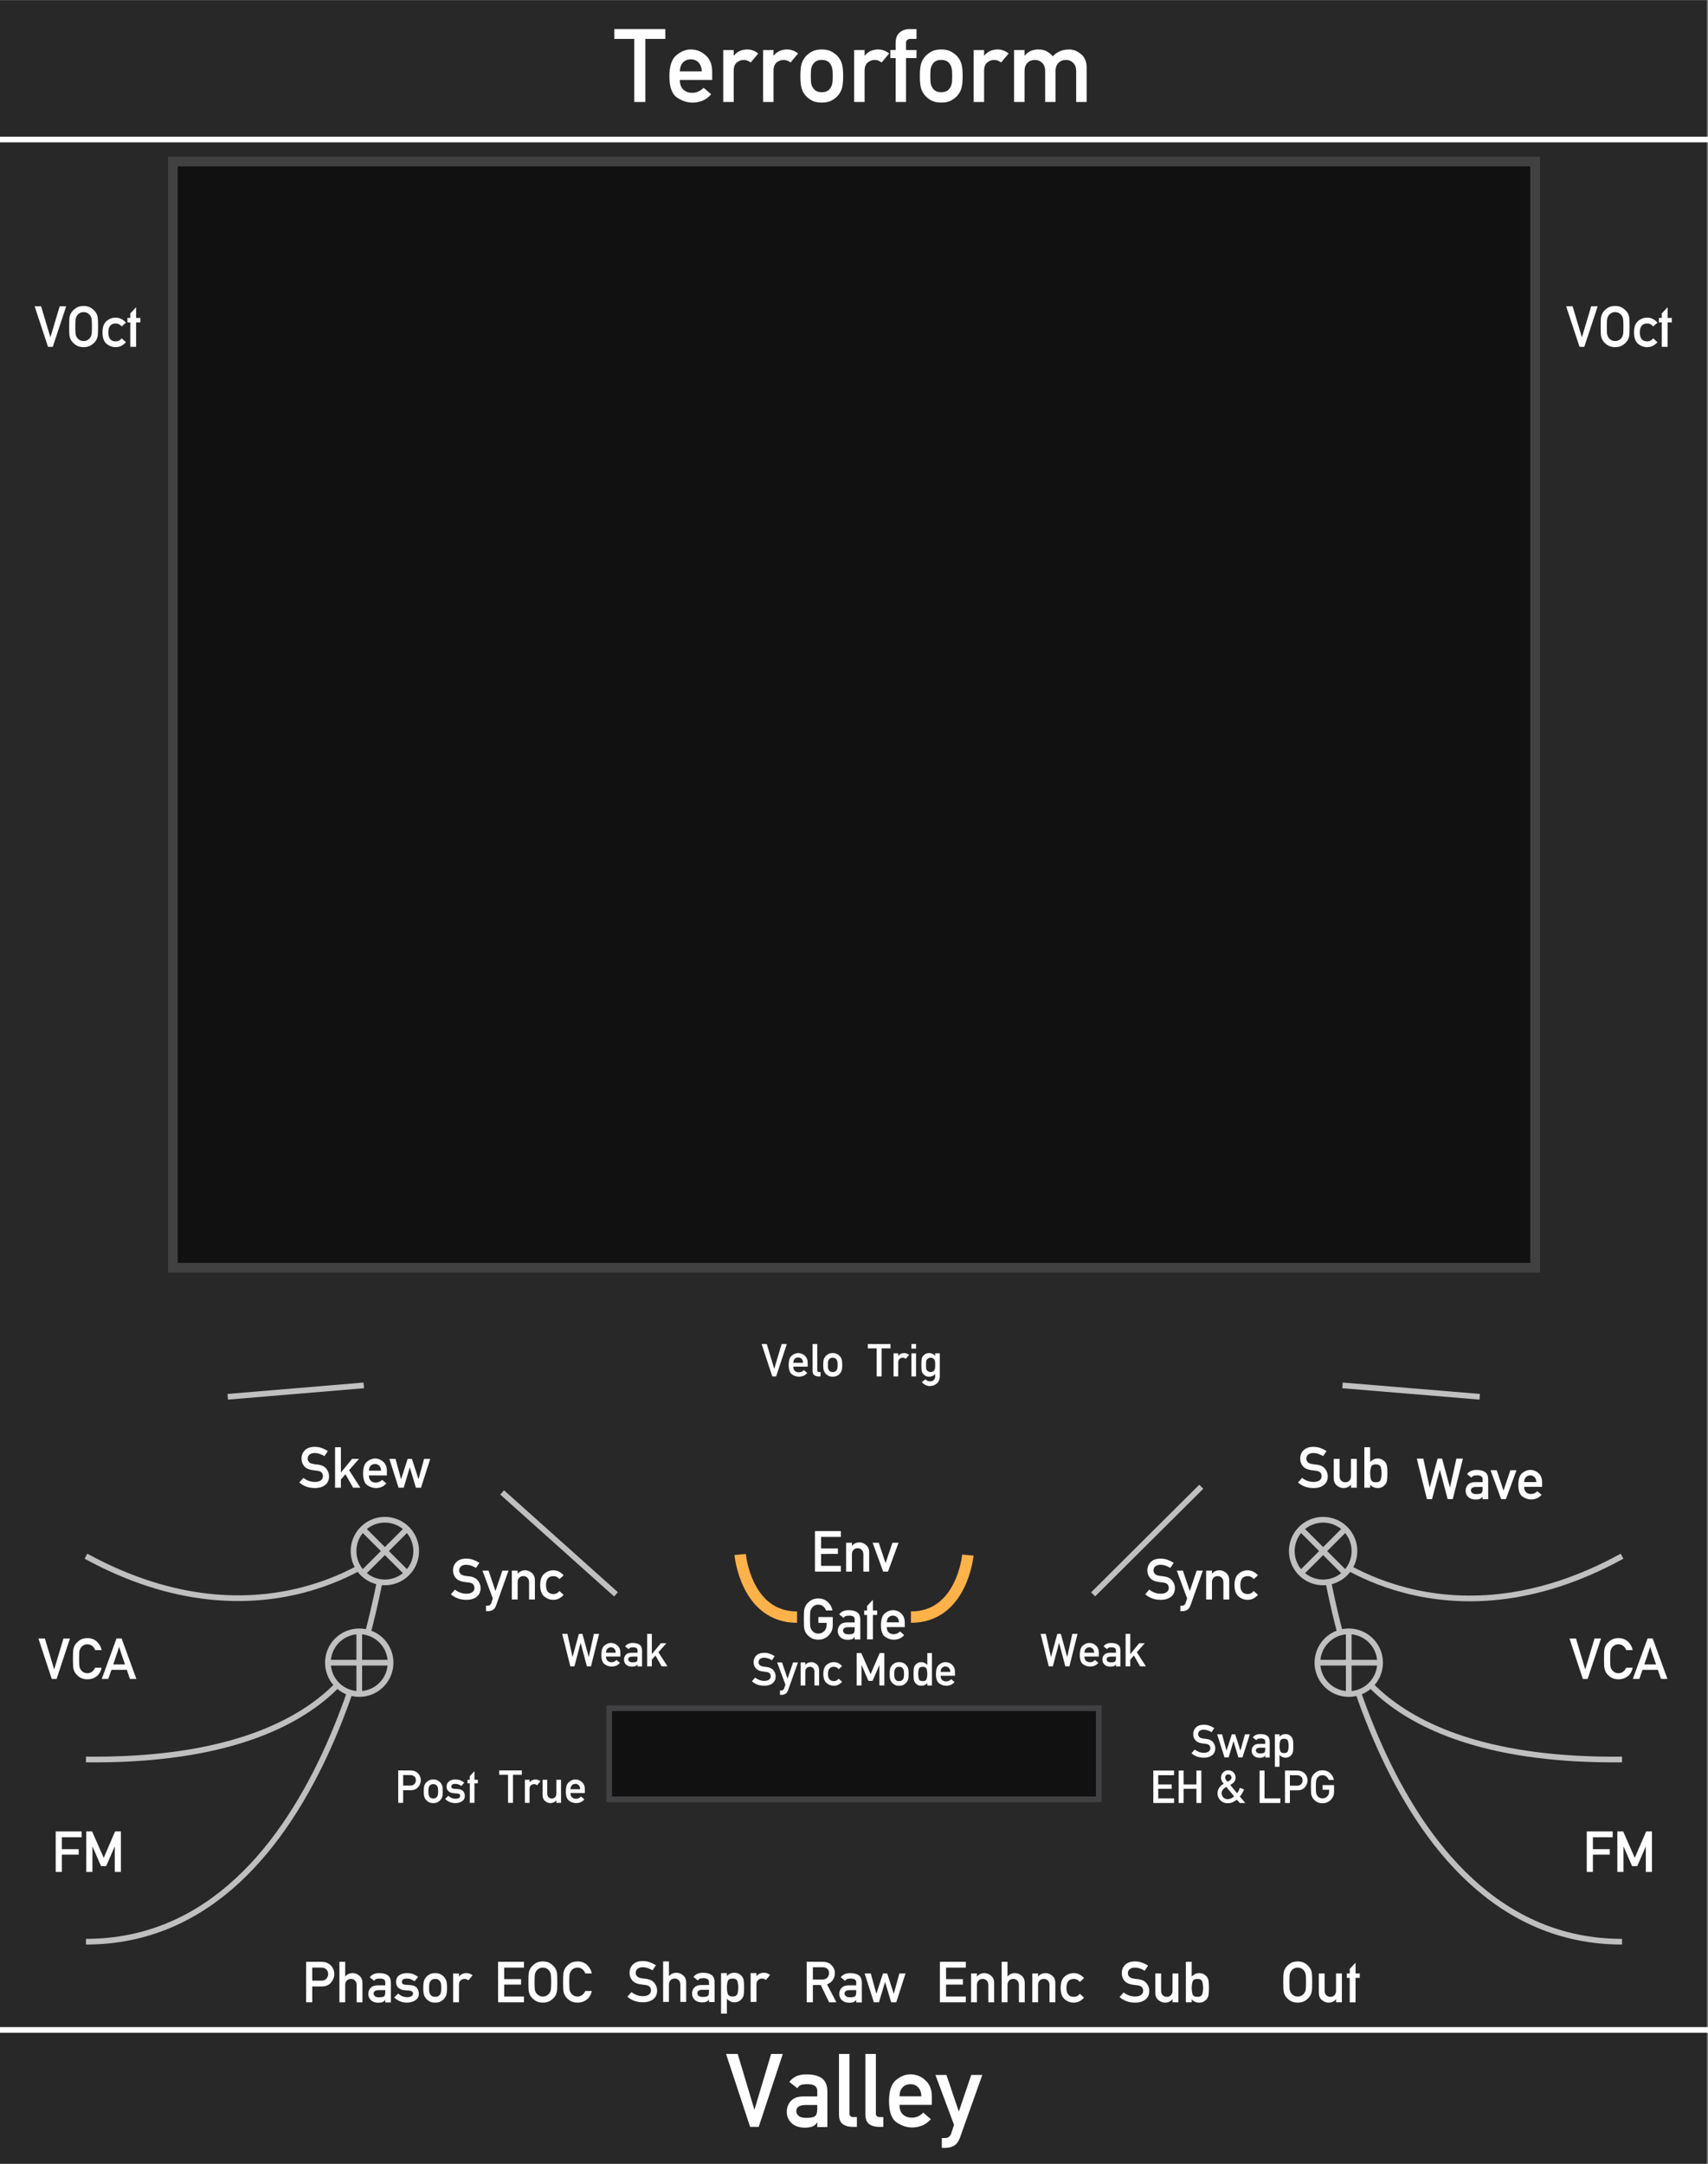 <?xml version="1.0" encoding="UTF-8" standalone="no"?>
<!-- Generator: Adobe Illustrator 24.1.2, SVG Export Plug-In . SVG Version: 6.00 Build 0)  -->

<svg
   xmlns:dc="http://purl.org/dc/elements/1.1/"
   xmlns:cc="http://creativecommons.org/ns#"
   xmlns:rdf="http://www.w3.org/1999/02/22-rdf-syntax-ns#"
   xmlns:svg="http://www.w3.org/2000/svg"
   xmlns="http://www.w3.org/2000/svg"
   xmlns:sodipodi="http://sodipodi.sourceforge.net/DTD/sodipodi-0.dtd"
   xmlns:inkscape="http://www.inkscape.org/namespaces/inkscape"
   version="1.1"
   id="svg8"
   x="0px"
   y="0px"
   viewBox="0 0 300 380"
   style="enable-background:new 0 0 300 380;"
   xml:space="preserve"
   sodipodi:docname="Cell11_DarkManager.svg"
   inkscape:version="0.92.2 5c3e80d, 2017-08-06"><rect x="0" y="0" width="300" height="380" fill="#808080" stroke="none"/><style
     type="text/css"
     id="style2">
	.st0{fill:#282828;}
	.st1{fill:none;stroke:#FFB24A;stroke-width:2;stroke-miterlimit:10;}
	.st2{fill:none;stroke:#DA4061;stroke-width:2;stroke-miterlimit:10;}
	.st3{fill:none;stroke:#00A1A7;stroke-width:2;stroke-miterlimit:10;}
	.st4{fill:none;stroke:#8759A4;stroke-width:2;stroke-miterlimit:10;}
	.st5{fill:none;stroke:#FFFFFF;}
	.st6{fill:#FFFFFF;}
	.st7{font-family:'AlteDIN1451Mittelschrift';}
	.st8{font-size:18px;}
	.st9{font-size:10px;}
	.st10{font-size:8px;}
	.st11{fill:none;stroke:#8759A4;stroke-miterlimit:10;}
	.st12{fill:#111111;stroke:#414042;stroke-miterlimit:10;}
	.st13{fill:none;stroke:#FFFFFF;stroke-miterlimit:10;}
	.st14{fill:none;stroke:#FFB24A;stroke-width:2;stroke-linecap:round;stroke-miterlimit:10;}
	.st15{fill:none;stroke:#C0C0C0;stroke-miterlimit:10;}
	.st16{fill:none;stroke:#307DEE;stroke-width:2;stroke-miterlimit:10;}
	.st17{fill:#282828;stroke:#C0C0C0;stroke-miterlimit:10;}
</style><g
     id="layer1"
     transform="translate(0,-196.458)"
     inkscape:groupmode="layer"
     inkscape:label="Layer 1"><path
       style="fill:#282828;stroke:none"
       d="m -0.2,196.5 h 300 v 380 h -300 z"
       id="rect1047" /></g><defs
     id="defs22"><inkscape:path-effect
       apply_no_weight="true"
       apply_with_weight="true"
       effect="bspline"
       helper_size="0"
       id="path-effect2273"
       is_visible="true"
       only_selected="false"
       steps="2"
       weight="33.333" /><inkscape:path-effect
       apply_no_weight="true"
       apply_with_weight="true"
       effect="bspline"
       helper_size="0"
       id="path-effect2269"
       is_visible="true"
       only_selected="false"
       steps="2"
       weight="33.333" /></defs><sodipodi:namedview
     bordercolor="#666666"
     borderopacity="1.0"
     id="base"
     inkscape:current-layer="svg8"
     inkscape:cx="76.380043"
     inkscape:cy="190"
     inkscape:document-units="mm"
     inkscape:pageopacity="0.0"
     inkscape:pageshadow="2"
     inkscape:snap-bbox="true"
     inkscape:snap-global="true"
     inkscape:window-height="1155"
     inkscape:window-maximized="1"
     inkscape:window-width="1920"
     inkscape:window-x="0"
     inkscape:window-y="1"
     inkscape:zoom="2.4789474"
     pagecolor="#ffffff"
     showgrid="true"
     showguides="false"
     units="px"><inkscape:grid
       id="grid1092"
       type="xygrid" /></sodipodi:namedview><path
     id="line161"
     class="st5"
     d="M0,24.5h300"
     style="stroke:#ffffff;stroke-opacity:1;fill:none;fill-opacity:1" /><path
     id="line163"
     class="st5"
     d="M0,356.5h300"
     style="stroke:#ffffff;stroke-opacity:1;fill:none;fill-opacity:1" /><g
     aria-label="Valley"
     transform="matrix(1 0 0 1 127.491 373.511)"
     style="font-size:18px;font-family:AlteDIN1451Mittelschrift;fill:#ffffff"
     id="text28"><path
       d="M 4.263,0.009 0.035,-12.797 H 2.083 l 2.918,9.747 h 0.035 L 7.954,-12.797 H 10.002 L 5.774,0.009 Z"
       style="font-size:18px;font-family:AlteDIN1451Mittelschrift;fill:#ffffff"
       id="path1170" /><path
       d="m 16.058,0.044 v -0.809 h -0.035 q -0.255,0.475 -0.765,0.686 -0.545,0.229 -1.424,0.229 -1.512,-0.035 -2.285,-0.809 -0.844,-0.773 -0.844,-1.978 0,-1.143 0.729,-1.916 0.729,-0.773 2.153,-0.791 h 2.47 v -0.967 q 0.009,-1.213 -1.819,-1.178 -0.633,0 -1.055,0.141 -0.413,0.185 -0.624,0.571 l -1.406,-1.107 q 1.02,-1.362 2.997,-1.327 1.661,-0.018 2.672,0.65 0.993,0.694 1.011,2.355 v 6.249 z m 0,-3.208 v -0.668 h -2.136 q -1.564,0.044 -1.547,1.107 0,0.457 0.404,0.791 0.387,0.36 1.274,0.36 1.125,0.018 1.582,-0.272 0.422,-0.29 0.422,-1.318 z"
       style="font-size:18px;font-family:AlteDIN1451Mittelschrift;fill:#ffffff"
       id="path1172" /><path
       d="M 19.872,-2.197 V -12.797 h 1.837 v 10.45 q 0,0.633 0.686,0.633 h 0.624 v 1.723 h -0.809 q -1.002,0 -1.67,-0.483 -0.668,-0.492 -0.668,-1.723 z"
       style="font-size:18px;font-family:AlteDIN1451Mittelschrift;fill:#ffffff"
       id="path1174" /><path
       d="M 24.513,-2.197 V -12.797 h 1.837 v 10.45 q 0,0.633 0.686,0.633 h 0.624 v 1.723 h -0.809 q -1.002,0 -1.67,-0.483 -0.668,-0.492 -0.668,-1.723 z"
       style="font-size:18px;font-family:AlteDIN1451Mittelschrift;fill:#ffffff"
       id="path1176" /><path
       d="m 36.176,-3.858 h -5.678 q 0,1.125 0.606,1.688 0.615,0.562 1.564,0.562 1.134,0 2.004,-0.879 L 36,-1.354 q -0.677,0.791 -1.529,1.134 -0.844,0.334 -1.767,0.334 -1.406,0 -2.725,-0.905 -1.318,-0.914 -1.318,-3.727 0,-2.663 1.213,-3.683 1.222,-1.02 2.549,-1.02 1.503,0 2.628,1.046 1.125,1.037 1.125,2.804 z m -5.678,-1.512 h 3.85 q -0.044,-1.028 -0.58,-1.573 -0.536,-0.545 -1.345,-0.545 -0.817,0 -1.362,0.545 -0.536,0.545 -0.562,1.573 z"
       style="font-size:18px;font-family:AlteDIN1451Mittelschrift;fill:#ffffff"
       id="path1178" /><path
       d="M 40.078,-0.343 36.809,-9.114 h 1.934 l 2.162,6.39 h 0.035 l 2.162,-6.39 h 1.942 L 41.124,1.898 Q 40.737,2.953 40.061,3.322 39.384,3.7 38.549,3.7 H 37.934 V 1.969 h 0.545 q 0.826,0 1.099,-0.791 z"
       style="font-size:18px;font-family:AlteDIN1451Mittelschrift;fill:#ffffff"
       id="path1180" /></g><g
     aria-label="Terrorform"
     transform="matrix(1 0 0 1 107.865 17.906)"
     style="font-size:18px;font-family:AlteDIN1451Mittelschrift;fill:#ffffff"
     id="text30"><path
       d="M 3.542,0.009 V -11.074 H 0.035 v -1.723 H 8.991 v 1.723 H 5.484 V 0.009 Z"
       style="font-size:18px;font-family:AlteDIN1451Mittelschrift;fill:#ffffff"
       id="path1183" /><path
       d="m 17.227,-3.858 h -5.678 q 0,1.125 0.606,1.688 0.615,0.562 1.564,0.562 1.134,0 2.004,-0.879 l 1.327,1.134 q -0.677,0.791 -1.529,1.134 -0.844,0.334 -1.767,0.334 -1.406,0 -2.725,-0.905 -1.318,-0.914 -1.318,-3.727 0,-2.663 1.213,-3.683 1.222,-1.02 2.549,-1.02 1.503,0 2.628,1.046 1.125,1.037 1.125,2.804 z m -5.678,-1.512 h 3.85 q -0.044,-1.028 -0.58,-1.573 -0.536,-0.545 -1.345,-0.545 -0.817,0 -1.362,0.545 -0.536,0.545 -0.562,1.573 z"
       style="font-size:18px;font-family:AlteDIN1451Mittelschrift;fill:#ffffff"
       id="path1185" /><path
       d="M 19.169,0.009 V -9.114 h 1.837 v 0.976 h 0.035 q 0.853,-1.081 2.373,-1.081 1.002,0 1.907,0.703 l -1.327,1.582 q -0.598,-0.448 -1.213,-0.448 -0.677,0 -1.23,0.457 -0.545,0.448 -0.545,1.45 v 5.484 z"
       style="font-size:18px;font-family:AlteDIN1451Mittelschrift;fill:#ffffff"
       id="path1187" /><path
       d="M 26.165,0.009 V -9.114 h 1.837 v 0.976 h 0.035 q 0.853,-1.081 2.373,-1.081 1.002,0 1.907,0.703 l -1.327,1.582 q -0.598,-0.448 -1.213,-0.448 -0.677,0 -1.23,0.457 -0.545,0.448 -0.545,1.45 v 5.484 z"
       style="font-size:18px;font-family:AlteDIN1451Mittelschrift;fill:#ffffff"
       id="path1189" /><path
       d="m 32.713,-4.562 q 0,-1.468 0.229,-2.188 0.229,-0.721 0.756,-1.301 0.378,-0.413 1.037,-0.791 0.668,-0.378 1.74,-0.378 1.055,0 1.723,0.378 0.668,0.378 1.046,0.791 0.527,0.58 0.756,1.301 0.229,0.721 0.229,2.188 0,1.494 -0.229,2.215 -0.229,0.721 -0.756,1.301 -0.378,0.422 -1.046,0.791 -0.668,0.369 -1.723,0.369 -1.072,0 -1.74,-0.369 -0.659,-0.369 -1.037,-0.791 -0.527,-0.58 -0.756,-1.301 -0.229,-0.721 -0.229,-2.215 z m 5.687,0.018 q 0,-0.993 -0.105,-1.397 -0.097,-0.404 -0.343,-0.773 -0.483,-0.668 -1.477,-0.668 -1.011,0 -1.477,0.668 -0.264,0.369 -0.36,0.773 -0.088,0.404 -0.088,1.38 0,1.002 0.088,1.415 0.097,0.404 0.36,0.765 0.466,0.668 1.477,0.668 0.993,0 1.477,-0.668 0.246,-0.36 0.343,-0.765 0.105,-0.404 0.105,-1.397 z"
       style="font-size:18px;font-family:AlteDIN1451Mittelschrift;fill:#ffffff"
       id="path1191" /><path
       d="M 42.161,0.009 V -9.114 h 1.837 v 0.976 h 0.035 q 0.853,-1.081 2.373,-1.081 1.002,0 1.907,0.703 l -1.327,1.582 q -0.598,-0.448 -1.213,-0.448 -0.677,0 -1.23,0.457 -0.545,0.448 -0.545,1.45 v 5.484 z"
       style="font-size:18px;font-family:AlteDIN1451Mittelschrift;fill:#ffffff"
       id="path1193" /><path
       d="M 49.447,0.009 V -7.708 h -0.923 v -1.406 h 0.923 v -1.204 q 0,-1.274 0.703,-1.872 0.703,-0.606 1.775,-0.606 h 1.187 v 1.723 h -1.037 q -0.8,0 -0.8,0.756 v 1.204 h 1.837 v 1.406 h -1.837 v 7.717 z"
       style="font-size:18px;font-family:AlteDIN1451Mittelschrift;fill:#ffffff"
       id="path1195" /><path
       d="m 53.701,-4.562 q 0,-1.468 0.229,-2.188 0.229,-0.721 0.756,-1.301 0.378,-0.413 1.037,-0.791 0.668,-0.378 1.74,-0.378 1.055,0 1.723,0.378 0.668,0.378 1.046,0.791 0.527,0.58 0.756,1.301 0.229,0.721 0.229,2.188 0,1.494 -0.229,2.215 -0.229,0.721 -0.756,1.301 -0.378,0.422 -1.046,0.791 -0.668,0.369 -1.723,0.369 -1.072,0 -1.74,-0.369 -0.659,-0.369 -1.037,-0.791 -0.527,-0.58 -0.756,-1.301 -0.229,-0.721 -0.229,-2.215 z m 5.687,0.018 q 0,-0.993 -0.105,-1.397 -0.097,-0.404 -0.343,-0.773 -0.483,-0.668 -1.477,-0.668 -1.011,0 -1.477,0.668 -0.264,0.369 -0.36,0.773 -0.088,0.404 -0.088,1.38 0,1.002 0.088,1.415 0.097,0.404 0.36,0.765 0.466,0.668 1.477,0.668 0.993,0 1.477,-0.668 0.246,-0.36 0.343,-0.765 0.105,-0.404 0.105,-1.397 z"
       style="font-size:18px;font-family:AlteDIN1451Mittelschrift;fill:#ffffff"
       id="path1197" /><path
       d="M 63.149,0.009 V -9.114 h 1.837 v 0.976 h 0.035 q 0.853,-1.081 2.373,-1.081 1.002,0 1.907,0.703 l -1.327,1.582 q -0.598,-0.448 -1.213,-0.448 -0.677,0 -1.23,0.457 -0.545,0.448 -0.545,1.45 v 5.484 z"
       style="font-size:18px;font-family:AlteDIN1451Mittelschrift;fill:#ffffff"
       id="path1199" /><path
       d="M 70.251,0.009 V -9.114 h 1.837 v 0.976 h 0.035 q 0.87,-1.081 2.373,-1.081 0.958,0 1.521,0.343 0.562,0.343 1.055,0.844 1.081,-1.187 2.883,-1.187 1.063,0 2.048,0.809 0.993,0.809 0.993,2.355 V 0.009 H 81.158 V -5.423 q 0,-0.923 -0.519,-1.441 -0.519,-0.519 -1.283,-0.519 -0.791,0 -1.31,0.519 -0.51,0.519 -0.51,1.441 V 0.009 H 75.709 V -5.423 q 0,-0.923 -0.519,-1.441 -0.519,-0.519 -1.283,-0.519 -0.791,0 -1.31,0.519 -0.51,0.519 -0.51,1.441 v 5.432 z"
       style="font-size:18px;font-family:AlteDIN1451Mittelschrift;fill:#ffffff"
       id="path1201" /></g><g
     aria-label="VOct"
     transform="matrix(1 0 0 1 6.064 60.904)"
     style="font-size:10px;font-family:AlteDIN1451Mittelschrift;fill:#ffffff;fill-opacity:1;stroke:none"
     id="text34"><path
       d="M 2.368,0.005 0.02,-7.109 H 1.157 l 1.621,5.415 h 0.02 L 4.419,-7.109 H 5.557 L 3.208,0.005 Z"
       style="font-size:10px;font-family:AlteDIN1451Mittelschrift;fill:#ffffff;fill-opacity:1;stroke:none"
       id="path1101" /><path
       d="m 6.084,-3.55 q 0,-1.284 0.068,-1.655 0.068,-0.371 0.244,-0.684 0.249,-0.464 0.815,-0.874 0.571,-0.41 1.411,-0.41 0.835,0 1.401,0.41 0.571,0.41 0.83,0.874 0.171,0.312 0.239,0.684 0.068,0.371 0.068,1.655 0,1.284 -0.068,1.655 -0.068,0.371 -0.239,0.684 -0.259,0.469 -0.83,0.874 -0.566,0.4 -1.401,0.4 -0.84,0 -1.411,-0.4 Q 6.646,-0.742 6.396,-1.211 6.221,-1.523 6.152,-1.895 6.084,-2.266 6.084,-3.55 Z m 1.079,0 q 0,1.099 0.073,1.426 0.078,0.327 0.288,0.591 0.161,0.215 0.439,0.371 0.278,0.151 0.659,0.151 0.381,0 0.659,-0.151 0.278,-0.156 0.439,-0.371 0.21,-0.264 0.283,-0.591 0.078,-0.327 0.078,-1.426 0,-1.094 -0.078,-1.421 -0.073,-0.327 -0.283,-0.601 -0.161,-0.205 -0.439,-0.361 -0.278,-0.156 -0.659,-0.156 -0.381,0 -0.659,0.156 -0.278,0.156 -0.439,0.361 -0.21,0.273 -0.288,0.601 -0.073,0.327 -0.073,1.421 z"
       style="font-size:10px;font-family:AlteDIN1451Mittelschrift;fill:#ffffff;fill-opacity:1;stroke:none"
       id="path1103" /><path
       d="m 15.308,-1.484 0.752,0.674 q -0.332,0.381 -0.791,0.63 -0.454,0.244 -1.03,0.244 -0.879,0 -1.592,-0.596 -0.708,-0.601 -0.708,-1.992 0,-1.392 0.708,-1.992 0.713,-0.605 1.592,-0.605 0.576,0 1.03,0.249 0.459,0.249 0.791,0.63 l -0.752,0.669 q -0.43,-0.527 -1.03,-0.527 -1.318,0 -1.318,1.577 0,1.572 1.318,1.572 0.605,0 1.03,-0.532 z"
       style="font-size:10px;font-family:AlteDIN1451Mittelschrift;fill:#ffffff;fill-opacity:1;stroke:none"
       id="path1105" /><path
       d="M 16.821,0.01 V -4.282 h -0.508 v -0.781 h 0.508 V -5.859 l 1.021,-1.089 v 1.885 h 0.742 v 0.781 h -0.742 v 4.292 z"
       style="font-size:10px;font-family:AlteDIN1451Mittelschrift;fill:#ffffff;fill-opacity:1;stroke:none"
       id="path1107" /></g><g
     aria-label="VOct"
     transform="matrix(1 0 0 1 275.064 60.904)"
     style="font-size:10px;font-family:AlteDIN1451Mittelschrift;fill:#ffffff;fill-opacity:1;stroke:none"
     id="text36"><path
       d="M 2.368,0.005 0.02,-7.109 H 1.157 l 1.621,5.415 h 0.02 L 4.419,-7.109 H 5.557 L 3.208,0.005 Z"
       style="font-size:10px;font-family:AlteDIN1451Mittelschrift;fill:#ffffff;fill-opacity:1;stroke:none"
       id="path1161" /><path
       d="m 6.084,-3.55 q 0,-1.284 0.068,-1.655 0.068,-0.371 0.244,-0.684 0.249,-0.464 0.815,-0.874 0.571,-0.41 1.411,-0.41 0.835,0 1.401,0.41 0.571,0.41 0.83,0.874 0.171,0.312 0.239,0.684 0.068,0.371 0.068,1.655 0,1.284 -0.068,1.655 -0.068,0.371 -0.239,0.684 -0.259,0.469 -0.83,0.874 -0.566,0.4 -1.401,0.4 -0.84,0 -1.411,-0.4 Q 6.646,-0.742 6.396,-1.211 6.221,-1.523 6.152,-1.895 6.084,-2.266 6.084,-3.55 Z m 1.079,0 q 0,1.099 0.073,1.426 0.078,0.327 0.288,0.591 0.161,0.215 0.439,0.371 0.278,0.151 0.659,0.151 0.381,0 0.659,-0.151 0.278,-0.156 0.439,-0.371 0.21,-0.264 0.283,-0.591 0.078,-0.327 0.078,-1.426 0,-1.094 -0.078,-1.421 -0.073,-0.327 -0.283,-0.601 -0.161,-0.205 -0.439,-0.361 -0.278,-0.156 -0.659,-0.156 -0.381,0 -0.659,0.156 -0.278,0.156 -0.439,0.361 -0.21,0.273 -0.288,0.601 -0.073,0.327 -0.073,1.421 z"
       style="font-size:10px;font-family:AlteDIN1451Mittelschrift;fill:#ffffff;fill-opacity:1;stroke:none"
       id="path1163" /><path
       d="m 15.308,-1.484 0.752,0.674 q -0.332,0.381 -0.791,0.63 -0.454,0.244 -1.03,0.244 -0.879,0 -1.592,-0.596 -0.708,-0.601 -0.708,-1.992 0,-1.392 0.708,-1.992 0.713,-0.605 1.592,-0.605 0.576,0 1.03,0.249 0.459,0.249 0.791,0.63 l -0.752,0.669 q -0.43,-0.527 -1.03,-0.527 -1.318,0 -1.318,1.577 0,1.572 1.318,1.572 0.605,0 1.03,-0.532 z"
       style="font-size:10px;font-family:AlteDIN1451Mittelschrift;fill:#ffffff;fill-opacity:1;stroke:none"
       id="path1165" /><path
       d="M 16.821,0.01 V -4.282 h -0.508 v -0.781 h 0.508 V -5.859 l 1.021,-1.089 v 1.885 h 0.742 v 0.781 h -0.742 v 4.292 z"
       style="font-size:10px;font-family:AlteDIN1451Mittelschrift;fill:#ffffff;fill-opacity:1;stroke:none"
       id="path1167" /></g><g
     aria-label="Out"
     transform="matrix(1 0 0 1 224.879 351.637)"
     style="font-size:10px;font-family:AlteDIN1451Mittelschrift;fill:#ffffff;fill-opacity:1;stroke:none"
     id="text42"><path
       d="m 0.518,-3.55 q 0,-1.284 0.068,-1.655 0.068,-0.371 0.244,-0.684 0.249,-0.464 0.815,-0.874 0.571,-0.41 1.411,-0.41 0.835,0 1.401,0.41 0.571,0.41 0.83,0.874 0.171,0.312 0.239,0.684 0.068,0.371 0.068,1.655 0,1.284 -0.068,1.655 -0.068,0.371 -0.239,0.684 -0.259,0.469 -0.83,0.874 -0.566,0.4 -1.401,0.4 -0.84,0 -1.411,-0.4 Q 1.079,-0.742 0.83,-1.211 0.654,-1.523 0.586,-1.895 0.518,-2.266 0.518,-3.55 Z m 1.079,0 q 0,1.099 0.073,1.426 0.078,0.327 0.288,0.591 0.161,0.215 0.439,0.371 0.278,0.151 0.659,0.151 0.381,0 0.659,-0.151 0.278,-0.156 0.439,-0.371 0.21,-0.264 0.283,-0.591 0.078,-0.327 0.078,-1.426 0,-1.094 -0.078,-1.421 -0.073,-0.327 -0.283,-0.601 -0.161,-0.205 -0.439,-0.361 -0.278,-0.156 -0.659,-0.156 -0.381,0 -0.659,0.156 -0.278,0.156 -0.439,0.361 -0.21,0.273 -0.288,0.601 -0.073,0.327 -0.073,1.421 z"
       style="font-size:10px;font-family:AlteDIN1451Mittelschrift;fill:#ffffff;fill-opacity:1;stroke:none"
       id="path1368" /><path
       d="m 6.763,-1.694 v -3.369 h 1.021 v 3.022 q 0,0.518 0.283,0.806 0.288,0.283 0.728,0.283 0.425,0 0.708,-0.283 0.288,-0.288 0.288,-0.806 v -3.022 H 10.811 V 0.005 H 9.79 V -0.532 H 9.771 Q 9.297,0.063 8.462,0.063 q -0.601,0 -1.152,-0.444 -0.547,-0.449 -0.547,-1.313 z"
       style="font-size:10px;font-family:AlteDIN1451Mittelschrift;fill:#ffffff;fill-opacity:1;stroke:none"
       id="path1370" /><path
       d="M 12.192,0.01 V -4.282 H 11.685 v -0.781 h 0.508 V -5.859 l 1.021,-1.089 v 1.885 h 0.742 v 0.781 h -0.742 v 4.292 z"
       style="font-size:10px;font-family:AlteDIN1451Mittelschrift;fill:#ffffff;fill-opacity:1;stroke:none"
       id="path1372" /></g><g
     aria-label="Env"
     transform="matrix(1 0 0 1 142.381 276)"
     style="font-size:10px;font-family:AlteDIN1451Mittelschrift;fill:#ffffff;fill-opacity:1;stroke:none"
     id="text44"><path
       d="M 0.757,0.005 V -7.109 H 5.308 v 1.021 H 1.836 V -4.062 h 2.959 v 0.962 H 1.836 v 2.09 h 3.472 v 1.016 z"
       style="font-size:10px;font-family:AlteDIN1451Mittelschrift;fill:#ffffff;fill-opacity:1;stroke:none"
       id="path1427" /><path
       d="M 6.235,0.005 V -5.063 h 1.021 v 0.542 h 0.02 q 0.474,-0.601 1.318,-0.601 0.591,0 1.138,0.449 0.552,0.449 0.552,1.309 V 0.005 H 9.263 V -3.013 q 0,-0.513 -0.288,-0.801 -0.283,-0.288 -0.708,-0.288 -0.439,0 -0.728,0.288 -0.283,0.288 -0.283,0.801 v 3.018 z"
       style="font-size:10px;font-family:AlteDIN1451Mittelschrift;fill:#ffffff;fill-opacity:1;stroke:none"
       id="path1429" /><path
       d="M 12.744,0.005 10.889,-5.063 h 1.079 l 1.187,3.55 h 0.02 l 1.191,-3.55 h 1.079 l -1.86,5.068 z"
       style="font-size:10px;font-family:AlteDIN1451Mittelschrift;fill:#ffffff;fill-opacity:1;stroke:none"
       id="path1431" /></g><g
     aria-label="Sync Mode"
     transform="matrix(1 0 0 1 131.953 296)"
     style="font-size:8px;font-family:AlteDIN1451Mittelschrift;fill:#ffffff;fill-opacity:1;stroke:none"
     id="text46"><path
       d="M 0.109,-0.73 0.68,-1.379 Q 1,-1.121 1.418,-0.965 q 0.418,0.156 0.875,0.156 0.527,0 0.828,-0.219 0.301,-0.219 0.301,-0.574 0,-0.672 -0.742,-0.77 Q 2.484,-2.395 2.316,-2.418 2.148,-2.441 1.926,-2.473 1.188,-2.574 0.801,-3.012 0.414,-3.453 0.414,-4.074 q 0,-0.727 0.484,-1.195 0.488,-0.469 1.371,-0.469 0.527,0 0.992,0.168 0.465,0.168 0.855,0.426 L 3.637,-4.434 Q 3.324,-4.629 2.965,-4.75 q -0.359,-0.121 -0.734,-0.121 -0.398,0 -0.676,0.203 -0.277,0.203 -0.277,0.609 0,0.242 0.188,0.453 0.188,0.211 0.621,0.277 0.113,0.02 0.273,0.043 0.16,0.02 0.367,0.043 0.797,0.098 1.176,0.578 0.383,0.48 0.383,1.062 0,0.785 -0.543,1.219 -0.543,0.434 -1.457,0.434 -1.285,0 -2.176,-0.781 z"
       style="font-size:8px;font-family:AlteDIN1451Mittelschrift;fill:#ffffff;fill-opacity:1;stroke:none"
       id="path1443" /><path
       d="M 6,-0.152 4.547,-4.051 H 5.406 l 0.961,2.84 h 0.016 L 7.344,-4.051 H 8.207 L 6.465,0.844 Q 6.293,1.312 5.992,1.477 5.691,1.645 5.32,1.645 H 5.047 V 0.875 h 0.242 q 0.367,0 0.488,-0.352 z"
       style="font-size:8px;font-family:AlteDIN1451Mittelschrift;fill:#ffffff;fill-opacity:1;stroke:none"
       id="path1445" /><path
       d="M 8.676,0.004 V -4.051 h 0.816 v 0.434 h 0.016 q 0.379,-0.48 1.055,-0.48 0.473,0 0.91,0.359 0.441,0.359 0.441,1.047 V 0.004 H 11.098 V -2.41 q 0,-0.41 -0.23,-0.641 -0.227,-0.23 -0.566,-0.23 -0.352,0 -0.582,0.23 -0.227,0.23 -0.227,0.641 v 2.414 z"
       style="font-size:8px;font-family:AlteDIN1451Mittelschrift;fill:#ffffff;fill-opacity:1;stroke:none"
       id="path1447" /><path
       d="m 15.355,-1.188 0.602,0.539 Q 15.691,-0.344 15.324,-0.145 14.961,0.051 14.5,0.051 q -0.703,0 -1.273,-0.477 -0.566,-0.48 -0.566,-1.594 0,-1.113 0.566,-1.594 0.57,-0.484 1.273,-0.484 0.461,0 0.824,0.199 0.367,0.199 0.633,0.504 l -0.602,0.535 q -0.344,-0.422 -0.824,-0.422 -1.055,0 -1.055,1.262 0,1.258 1.055,1.258 0.484,0 0.824,-0.426 z"
       style="font-size:8px;font-family:AlteDIN1451Mittelschrift;fill:#ffffff;fill-opacity:1;stroke:none"
       id="path1449" /><path
       d="M 18.512,0.004 V -5.688 h 0.816 L 20.961,-1.977 22.559,-5.688 H 23.375 V 0.004 H 22.512 V -3.547 h -0.016 l -1.191,2.738 h -0.719 L 19.395,-3.547 H 19.375 v 3.551 z"
       style="font-size:8px;font-family:AlteDIN1451Mittelschrift;fill:#ffffff;fill-opacity:1;stroke:none"
       id="path1451" /><path
       d="m 24.305,-2.027 q 0,-0.652 0.102,-0.973 0.102,-0.32 0.336,-0.578 0.168,-0.184 0.461,-0.352 0.297,-0.168 0.773,-0.168 0.469,0 0.766,0.168 0.297,0.168 0.465,0.352 0.234,0.258 0.336,0.578 0.102,0.32 0.102,0.973 0,0.664 -0.102,0.984 -0.102,0.32 -0.336,0.578 -0.168,0.188 -0.465,0.352 -0.297,0.164 -0.766,0.164 -0.477,0 -0.773,-0.164 -0.293,-0.164 -0.461,-0.352 -0.234,-0.258 -0.336,-0.578 -0.102,-0.32 -0.102,-0.984 z m 2.527,0.008 q 0,-0.441 -0.047,-0.621 -0.043,-0.18 -0.152,-0.344 -0.215,-0.297 -0.656,-0.297 -0.449,0 -0.656,0.297 -0.117,0.164 -0.16,0.344 -0.039,0.18 -0.039,0.613 0,0.445 0.039,0.629 0.043,0.18 0.16,0.34 0.207,0.297 0.656,0.297 0.441,0 0.656,-0.297 0.109,-0.16 0.152,-0.34 0.047,-0.18 0.047,-0.621 z"
       style="font-size:8px;font-family:AlteDIN1451Mittelschrift;fill:#ffffff;fill-opacity:1;stroke:none"
       id="path1453" /><path
       d="m 30.926,0.004 v -0.422 q -0.426,0.469 -1.047,0.469 -0.375,0 -0.645,-0.145 Q 28.965,-0.242 28.793,-0.473 28.621,-0.688 28.562,-0.98 q -0.059,-0.297 -0.059,-1.047 0,-0.742 0.059,-1.031 0.059,-0.293 0.23,-0.512 0.172,-0.227 0.441,-0.375 0.27,-0.152 0.645,-0.152 0.312,0 0.566,0.133 0.254,0.133 0.48,0.348 V -5.688 h 0.816 V 0.004 Z M 30.129,-3.281 q -0.578,0 -0.695,0.395 -0.113,0.395 -0.113,0.859 0,0.477 0.113,0.871 0.117,0.395 0.695,0.395 0.566,0 0.68,-0.41 0.117,-0.41 0.117,-0.855 0,-0.434 -0.117,-0.844 Q 30.695,-3.281 30.129,-3.281 Z"
       style="font-size:8px;font-family:AlteDIN1451Mittelschrift;fill:#ffffff;fill-opacity:1;stroke:none"
       id="path1455" /><path
       d="m 35.781,-1.715 h -2.523 q 0,0.5 0.27,0.75 0.273,0.25 0.695,0.25 0.504,0 0.891,-0.391 l 0.59,0.504 Q 35.402,-0.25 35.023,-0.098 q -0.375,0.148 -0.785,0.148 -0.625,0 -1.211,-0.402 -0.586,-0.406 -0.586,-1.656 0,-1.184 0.539,-1.637 0.543,-0.453 1.133,-0.453 0.668,0 1.168,0.465 0.5,0.461 0.5,1.246 z M 33.258,-2.387 H 34.969 Q 34.949,-2.844 34.711,-3.086 34.473,-3.328 34.113,-3.328 q -0.363,0 -0.605,0.242 -0.238,0.242 -0.25,0.699 z"
       style="font-size:8px;font-family:AlteDIN1451Mittelschrift;fill:#ffffff;fill-opacity:1;stroke:none"
       id="path1457" /></g><path
     id="rect75_2_"
     inkscape:connector-curvature="0"
     class="st12"
     d="M107,300h86v16h-86V300z" /><g
     aria-label="FM"
     transform="matrix(1 0 0 1 9.028 328.742)"
     style="font-size:10px;font-family:AlteDIN1451Mittelschrift;fill:#ffffff;fill-opacity:1;stroke:none"
     id="text79"><path
       d="M 0.757,0.005 V -7.109 H 5.308 v 1.021 H 1.836 v 2.095 h 2.959 v 0.962 H 1.836 v 3.037 z"
       style="font-size:10px;font-family:AlteDIN1451Mittelschrift;fill:#ffffff;fill-opacity:1;stroke:none"
       id="path1382" /><path
       d="M 6.128,0.005 V -7.109 h 1.021 l 2.041,4.639 1.997,-4.639 h 1.021 V 0.005 H 11.128 V -4.434 h -0.02 L 9.619,-1.011 H 8.721 L 7.231,-4.434 h -0.024 v 4.438 z"
       style="font-size:10px;font-family:AlteDIN1451Mittelschrift;fill:#ffffff;fill-opacity:1;stroke:none"
       id="path1384" /></g><path
     class="st13"
     d="M201.1,287.7"
     id="path81" /><g
     aria-label="Phasor"
     transform="matrix(1 0 0 1 53.007 351.636)"
     style="font-size:10px;font-family:AlteDIN1451Mittelschrift;fill:#ffffff;fill-opacity:1;stroke:none"
     id="text83"><path
       d="m 1.836,-6.089 v 2.295 H 3.438 q 0.601,0 0.894,-0.361 0.298,-0.361 0.298,-0.786 0,-0.645 -0.464,-0.947 Q 3.867,-6.089 3.398,-6.089 Z M 0.757,0.005 V -7.109 H 3.34 q 0.415,0 0.796,0.088 0.386,0.088 0.801,0.41 0.322,0.249 0.547,0.688 0.225,0.435 0.225,1.011 0,0.762 -0.571,1.45 -0.566,0.688 -1.66,0.688 h -1.641 v 2.778 z"
       style="font-size:10px;font-family:AlteDIN1451Mittelschrift;fill:#ffffff;fill-opacity:1;stroke:none"
       id="path1355" /><path
       d="M 6.606,0.005 V -7.109 h 1.021 v 2.588 h 0.02 q 0.474,-0.601 1.318,-0.601 0.591,0 1.138,0.449 0.552,0.449 0.552,1.309 V 0.005 H 9.634 V -3.013 q 0,-0.513 -0.288,-0.801 Q 9.062,-4.102 8.638,-4.102 q -0.439,0 -0.728,0.288 -0.283,0.288 -0.283,0.801 v 3.018 z"
       style="font-size:10px;font-family:AlteDIN1451Mittelschrift;fill:#ffffff;fill-opacity:1;stroke:none"
       id="path1357" /><path
       d="m 14.663,0.024 v -0.449 h -0.02 q -0.142,0.264 -0.425,0.381 -0.303,0.127 -0.791,0.127 -0.84,-0.02 -1.27,-0.449 -0.469,-0.43 -0.469,-1.099 0,-0.635 0.405,-1.064 Q 12.5,-2.959 13.291,-2.969 h 1.372 v -0.537 q 0.005,-0.674 -1.011,-0.654 -0.352,0 -0.586,0.078 -0.229,0.103 -0.347,0.317 l -0.781,-0.615 q 0.566,-0.757 1.665,-0.737 0.923,-0.01 1.484,0.361 0.552,0.386 0.562,1.309 v 3.472 z m 0,-1.782 v -0.371 h -1.187 q -0.869,0.024 -0.859,0.615 0,0.254 0.225,0.439 0.215,0.2 0.708,0.2 0.625,0.01 0.879,-0.151 0.234,-0.161 0.234,-0.732 z"
       style="font-size:10px;font-family:AlteDIN1451Mittelschrift;fill:#ffffff;fill-opacity:1;stroke:none"
       id="path1359" /><path
       d="m 16.221,-0.84 0.713,-0.703 q 0.664,0.649 1.597,0.649 0.435,0 0.718,-0.161 0.283,-0.166 0.283,-0.488 0,-0.444 -0.62,-0.498 l -0.898,-0.083 q -0.63,-0.049 -1.045,-0.415 -0.415,-0.366 -0.415,-1.021 0,-0.771 0.542,-1.167 0.542,-0.396 1.348,-0.396 0.664,0 1.138,0.19 0.474,0.186 0.85,0.498 l -0.63,0.742 q -0.303,-0.205 -0.625,-0.337 -0.322,-0.132 -0.732,-0.132 -0.488,0 -0.679,0.176 -0.19,0.171 -0.19,0.435 0,0.166 0.142,0.308 0.142,0.142 0.527,0.171 l 0.84,0.059 q 0.786,0.054 1.128,0.488 0.342,0.43 0.342,1.03 0,0.747 -0.61,1.152 -0.61,0.405 -1.489,0.405 -1.265,0 -2.231,-0.903 z"
       style="font-size:10px;font-family:AlteDIN1451Mittelschrift;fill:#ffffff;fill-opacity:1;stroke:none"
       id="path1361" /><path
       d="m 21.338,-2.534 q 0,-0.815 0.127,-1.216 0.127,-0.4 0.42,-0.723 0.21,-0.229 0.576,-0.439 0.371,-0.21 0.967,-0.21 0.586,0 0.957,0.21 0.371,0.21 0.581,0.439 0.293,0.322 0.42,0.723 0.127,0.4 0.127,1.216 0,0.83 -0.127,1.23 -0.127,0.4 -0.42,0.723 -0.21,0.234 -0.581,0.439 -0.371,0.205 -0.957,0.205 -0.596,0 -0.967,-0.205 -0.366,-0.205 -0.576,-0.439 -0.293,-0.322 -0.42,-0.723 -0.127,-0.4 -0.127,-1.23 z m 3.159,0.01 q 0,-0.552 -0.059,-0.776 -0.054,-0.225 -0.19,-0.43 -0.269,-0.371 -0.82,-0.371 -0.562,0 -0.82,0.371 -0.146,0.205 -0.2,0.43 -0.049,0.225 -0.049,0.767 0,0.557 0.049,0.786 0.054,0.225 0.2,0.425 0.259,0.371 0.82,0.371 0.552,0 0.82,-0.371 0.137,-0.2 0.19,-0.425 0.059,-0.225 0.059,-0.776 z"
       style="font-size:10px;font-family:AlteDIN1451Mittelschrift;fill:#ffffff;fill-opacity:1;stroke:none"
       id="path1363" /><path
       d="M 26.587,0.005 V -5.063 h 1.021 v 0.542 h 0.02 q 0.474,-0.601 1.318,-0.601 0.557,0 1.06,0.391 l -0.737,0.879 q -0.332,-0.249 -0.674,-0.249 -0.376,0 -0.684,0.254 -0.303,0.249 -0.303,0.806 v 3.047 z"
       style="font-size:10px;font-family:AlteDIN1451Mittelschrift;fill:#ffffff;fill-opacity:1;stroke:none"
       id="path1365" /></g><g
     aria-label="EOC"
     transform="matrix(1 0 0 1 86.727 351.637)"
     style="font-size:10px;font-family:AlteDIN1451Mittelschrift;fill:#ffffff;fill-opacity:1;stroke:none"
     id="text85"><path
       d="M 0.757,0.005 V -7.109 H 5.308 v 1.021 H 1.836 V -4.062 h 2.959 v 0.962 H 1.836 v 2.09 h 3.472 v 1.016 z"
       style="font-size:10px;font-family:AlteDIN1451Mittelschrift;fill:#ffffff;fill-opacity:1;stroke:none"
       id="path1348" /><path
       d="m 6.084,-3.55 q 0,-1.284 0.068,-1.655 0.068,-0.371 0.244,-0.684 0.249,-0.464 0.815,-0.874 0.571,-0.41 1.411,-0.41 0.835,0 1.401,0.41 0.571,0.41 0.83,0.874 0.171,0.312 0.239,0.684 0.068,0.371 0.068,1.655 0,1.284 -0.068,1.655 -0.068,0.371 -0.239,0.684 -0.259,0.469 -0.83,0.874 -0.566,0.4 -1.401,0.4 -0.84,0 -1.411,-0.4 Q 6.646,-0.742 6.396,-1.211 6.221,-1.523 6.152,-1.895 6.084,-2.266 6.084,-3.55 Z m 1.079,0 q 0,1.099 0.073,1.426 0.078,0.327 0.288,0.591 0.161,0.215 0.439,0.371 0.278,0.151 0.659,0.151 0.381,0 0.659,-0.151 0.278,-0.156 0.439,-0.371 0.21,-0.264 0.283,-0.591 0.078,-0.327 0.078,-1.426 0,-1.094 -0.078,-1.421 -0.073,-0.327 -0.283,-0.601 -0.161,-0.205 -0.439,-0.361 -0.278,-0.156 -0.659,-0.156 -0.381,0 -0.659,0.156 -0.278,0.156 -0.439,0.361 -0.21,0.273 -0.288,0.601 -0.073,0.327 -0.073,1.421 z"
       style="font-size:10px;font-family:AlteDIN1451Mittelschrift;fill:#ffffff;fill-opacity:1;stroke:none"
       id="path1350" /><path
       d="m 16.079,-1.982 h 1.138 q -0.21,0.996 -0.898,1.523 -0.688,0.522 -1.602,0.522 -0.84,0 -1.411,-0.4 -0.566,-0.405 -0.815,-0.874 -0.176,-0.312 -0.244,-0.684 -0.068,-0.371 -0.068,-1.655 0,-1.284 0.068,-1.655 0.068,-0.371 0.244,-0.684 0.249,-0.464 0.815,-0.874 0.571,-0.41 1.411,-0.41 1.011,0 1.67,0.625 0.664,0.62 0.83,1.484 h -1.138 q -0.132,-0.41 -0.493,-0.718 -0.356,-0.308 -0.869,-0.308 -0.381,0 -0.659,0.156 -0.278,0.156 -0.439,0.361 -0.21,0.273 -0.288,0.601 -0.073,0.327 -0.073,1.421 0,1.099 0.073,1.426 0.078,0.327 0.288,0.591 0.161,0.215 0.439,0.371 0.278,0.151 0.659,0.151 0.898,0 1.362,-0.972 z"
       style="font-size:10px;font-family:AlteDIN1451Mittelschrift;fill:#ffffff;fill-opacity:1;stroke:none"
       id="path1352" /></g><g
     aria-label="Enhnc"
     transform="matrix(1 0 0 1 164.333 351.637)"
     style="font-size:10px;font-family:AlteDIN1451Mittelschrift;fill:#ffffff;fill-opacity:1;stroke:none"
     id="text87"><path
       d="M 0.757,0.005 V -7.109 H 5.308 v 1.021 H 1.836 V -4.062 h 2.959 v 0.962 H 1.836 v 2.09 h 3.472 v 1.016 z"
       style="font-size:10px;font-family:AlteDIN1451Mittelschrift;fill:#ffffff;fill-opacity:1;stroke:none"
       id="path1337" /><path
       d="M 6.235,0.005 V -5.063 h 1.021 v 0.542 h 0.02 q 0.474,-0.601 1.318,-0.601 0.591,0 1.138,0.449 0.552,0.449 0.552,1.309 V 0.005 H 9.263 V -3.013 q 0,-0.513 -0.288,-0.801 -0.283,-0.288 -0.708,-0.288 -0.439,0 -0.728,0.288 -0.283,0.288 -0.283,0.801 v 3.018 z"
       style="font-size:10px;font-family:AlteDIN1451Mittelschrift;fill:#ffffff;fill-opacity:1;stroke:none"
       id="path1339" /><path
       d="M 11.606,0.005 V -7.109 h 1.021 v 2.588 h 0.02 q 0.474,-0.601 1.318,-0.601 0.591,0 1.138,0.449 0.552,0.449 0.552,1.309 V 0.005 H 14.634 V -3.013 q 0,-0.513 -0.288,-0.801 -0.283,-0.288 -0.708,-0.288 -0.439,0 -0.728,0.288 -0.283,0.288 -0.283,0.801 v 3.018 z"
       style="font-size:10px;font-family:AlteDIN1451Mittelschrift;fill:#ffffff;fill-opacity:1;stroke:none"
       id="path1341" /><path
       d="M 16.978,0.005 V -5.063 h 1.021 v 0.542 h 0.02 q 0.474,-0.601 1.318,-0.601 0.591,0 1.138,0.449 0.552,0.449 0.552,1.309 V 0.005 H 20.005 V -3.013 q 0,-0.513 -0.288,-0.801 -0.283,-0.288 -0.708,-0.288 -0.439,0 -0.728,0.288 -0.283,0.288 -0.283,0.801 v 3.018 z"
       style="font-size:10px;font-family:AlteDIN1451Mittelschrift;fill:#ffffff;fill-opacity:1;stroke:none"
       id="path1343" /><path
       d="m 25.327,-1.484 0.752,0.674 q -0.332,0.381 -0.791,0.63 -0.454,0.244 -1.03,0.244 -0.879,0 -1.592,-0.596 -0.708,-0.601 -0.708,-1.992 0,-1.392 0.708,-1.992 0.713,-0.605 1.592,-0.605 0.576,0 1.03,0.249 0.459,0.249 0.791,0.63 l -0.752,0.669 q -0.43,-0.527 -1.03,-0.527 -1.318,0 -1.318,1.577 0,1.572 1.318,1.572 0.605,0 1.03,-0.532 z"
       style="font-size:10px;font-family:AlteDIN1451Mittelschrift;fill:#ffffff;fill-opacity:1;stroke:none"
       id="path1345" /></g><g
     aria-label="Raw"
     transform="matrix(1 0 0 1 140.94 351.637)"
     style="font-size:10px;font-family:AlteDIN1451Mittelschrift;fill:#ffffff;fill-opacity:1;stroke:none"
     id="text89"><path
       d="m 1.836,-6.152 v 2.158 h 1.631 q 0.605,0 0.908,-0.337 0.303,-0.337 0.303,-0.791 0,-0.542 -0.361,-0.811 Q 4.014,-6.152 3.53,-6.152 Z M 0.757,0.005 V -7.109 H 3.54 q 0.913,0 1.445,0.469 0.298,0.259 0.503,0.649 0.21,0.391 0.21,0.869 0,0.688 -0.371,1.221 -0.366,0.527 -1.011,0.747 L 5.967,0.005 H 4.688 L 3.218,-3.032 H 1.836 v 3.037 z"
       style="font-size:10px;font-family:AlteDIN1451Mittelschrift;fill:#ffffff;fill-opacity:1;stroke:none"
       id="path1330" /><path
       d="M 9.448,0.024 V -0.425 H 9.429 Q 9.287,-0.161 9.004,-0.044 8.701,0.083 8.213,0.083 7.373,0.063 6.943,-0.366 q -0.469,-0.43 -0.469,-1.099 0,-0.635 0.405,-1.064 Q 7.285,-2.959 8.076,-2.969 H 9.448 V -3.506 Q 9.453,-4.18 8.438,-4.16 q -0.352,0 -0.586,0.078 -0.229,0.103 -0.347,0.317 l -0.781,-0.615 q 0.566,-0.757 1.665,-0.737 0.923,-0.01 1.484,0.361 0.552,0.386 0.562,1.309 v 3.472 z m 0,-1.782 V -2.129 H 8.262 q -0.869,0.024 -0.859,0.615 0,0.254 0.225,0.439 0.215,0.2 0.708,0.2 0.625,0.01 0.879,-0.151 0.234,-0.161 0.234,-0.732 z"
       style="font-size:10px;font-family:AlteDIN1451Mittelschrift;fill:#ffffff;fill-opacity:1;stroke:none"
       id="path1332" /><path
       d="M 15.586,0.005 14.526,-3.54 h -0.02 l -1.06,3.545 H 12.549 L 10.928,-5.063 h 1.079 l 0.972,3.55 h 0.02 l 1.147,-3.55 h 0.742 l 1.147,3.55 h 0.02 l 0.972,-3.55 h 1.079 l -1.621,5.068 z"
       style="font-size:10px;font-family:AlteDIN1451Mittelschrift;fill:#ffffff;fill-opacity:1;stroke:none"
       id="path1334" /></g><g
     aria-label="Shapr"
     transform="matrix(1 0 0 1 110.063 351.574)"
     style="font-size:10px;font-family:AlteDIN1451Mittelschrift;fill:#ffffff;fill-opacity:1;stroke:none"
     id="text91"><path
       d="M 0.137,-0.913 0.85,-1.724 Q 1.25,-1.401 1.772,-1.206 q 0.522,0.195 1.094,0.195 0.659,0 1.035,-0.273 0.376,-0.273 0.376,-0.718 0,-0.84 -0.928,-0.962 -0.244,-0.029 -0.454,-0.059 -0.21,-0.029 -0.488,-0.068 -0.923,-0.127 -1.406,-0.674 -0.483,-0.552 -0.483,-1.328 0,-0.908 0.605,-1.494 0.61,-0.586 1.714,-0.586 0.659,0 1.24,0.21 0.581,0.21 1.069,0.532 l -0.601,0.889 Q 4.155,-5.786 3.706,-5.938 3.257,-6.089 2.788,-6.089 q -0.498,0 -0.845,0.254 -0.347,0.254 -0.347,0.762 0,0.303 0.234,0.566 0.234,0.264 0.776,0.347 0.142,0.024 0.342,0.054 0.2,0.024 0.459,0.054 0.996,0.122 1.47,0.723 0.479,0.601 0.479,1.328 0,0.981 -0.679,1.523 -0.679,0.542 -1.821,0.542 -1.606,0 -2.72,-0.977 z"
       style="font-size:10px;font-family:AlteDIN1451Mittelschrift;fill:#ffffff;fill-opacity:1;stroke:none"
       id="path1319" /><path
       d="M 6.411,0.005 V -7.109 h 1.021 v 2.588 h 0.02 q 0.474,-0.601 1.318,-0.601 0.591,0 1.138,0.449 0.552,0.449 0.552,1.309 V 0.005 H 9.438 V -3.013 q 0,-0.513 -0.288,-0.801 -0.283,-0.288 -0.708,-0.288 -0.439,0 -0.728,0.288 -0.283,0.288 -0.283,0.801 v 3.018 z"
       style="font-size:10px;font-family:AlteDIN1451Mittelschrift;fill:#ffffff;fill-opacity:1;stroke:none"
       id="path1321" /><path
       d="m 14.468,0.024 v -0.449 h -0.02 q -0.142,0.264 -0.425,0.381 -0.303,0.127 -0.791,0.127 -0.84,-0.02 -1.27,-0.449 -0.469,-0.43 -0.469,-1.099 0,-0.635 0.405,-1.064 0.405,-0.43 1.196,-0.439 h 1.372 v -0.537 q 0.005,-0.674 -1.011,-0.654 -0.352,0 -0.586,0.078 -0.229,0.103 -0.347,0.317 l -0.781,-0.615 q 0.566,-0.757 1.665,-0.737 0.923,-0.01 1.484,0.361 0.552,0.386 0.562,1.309 v 3.472 z m 0,-1.782 V -2.129 H 13.281 q -0.869,0.024 -0.859,0.615 0,0.254 0.225,0.439 0.215,0.2 0.708,0.2 0.625,0.01 0.879,-0.151 0.234,-0.161 0.234,-0.732 z"
       style="font-size:10px;font-family:AlteDIN1451Mittelschrift;fill:#ffffff;fill-opacity:1;stroke:none"
       id="path1323" /><path
       d="m 16.587,2.056 v -7.119 h 1.021 V -4.531 q 0.532,-0.591 1.309,-0.591 0.464,0 0.801,0.19 0.337,0.186 0.557,0.469 0.21,0.273 0.283,0.64 0.078,0.361 0.078,1.299 0,0.933 -0.078,1.299 -0.073,0.366 -0.283,0.635 -0.22,0.288 -0.557,0.474 -0.337,0.181 -0.801,0.181 -0.396,0 -0.713,-0.161 -0.312,-0.161 -0.596,-0.435 V 2.056 Z m 2.021,-3.008 q 0.718,0 0.859,-0.493 0.146,-0.493 0.146,-1.079 0,-0.586 -0.146,-1.079 -0.142,-0.498 -0.859,-0.498 -0.718,0 -0.859,0.513 -0.142,0.513 -0.142,1.064 0,0.552 0.142,1.064 0.142,0.508 0.859,0.508 z"
       style="font-size:10px;font-family:AlteDIN1451Mittelschrift;fill:#ffffff;fill-opacity:1;stroke:none"
       id="path1325" /><path
       d="M 21.782,0.005 V -5.063 h 1.021 v 0.542 h 0.02 q 0.474,-0.601 1.318,-0.601 0.557,0 1.06,0.391 l -0.737,0.879 q -0.332,-0.249 -0.674,-0.249 -0.376,0 -0.684,0.254 -0.303,0.249 -0.303,0.806 v 3.047 z"
       style="font-size:10px;font-family:AlteDIN1451Mittelschrift;fill:#ffffff;fill-opacity:1;stroke:none"
       id="path1327" /></g><g
     aria-label="VCA"
     transform="matrix(1 0 0 1 6.728 294.859)"
     style="font-size:10px;font-family:AlteDIN1451Mittelschrift;fill:#ffffff;fill-opacity:1;stroke:none"
     id="text93"><path
       d="M 2.368,0.005 0.02,-7.109 H 1.157 l 1.621,5.415 h 0.02 L 4.419,-7.109 H 5.557 L 3.208,0.005 Z"
       style="font-size:10px;font-family:AlteDIN1451Mittelschrift;fill:#ffffff;fill-opacity:1;stroke:none"
       id="path1375" /><path
       d="m 9.985,-1.982 h 1.138 q -0.21,0.996 -0.898,1.523 -0.688,0.522 -1.602,0.522 -0.84,0 -1.411,-0.4 -0.566,-0.405 -0.815,-0.874 -0.176,-0.312 -0.244,-0.684 -0.068,-0.371 -0.068,-1.655 0,-1.284 0.068,-1.655 0.068,-0.371 0.244,-0.684 0.249,-0.464 0.815,-0.874 0.571,-0.41 1.411,-0.41 1.011,0 1.67,0.625 0.664,0.62 0.83,1.484 H 9.985 Q 9.854,-5.474 9.492,-5.781 9.136,-6.089 8.623,-6.089 q -0.381,0 -0.659,0.156 -0.278,0.156 -0.439,0.361 -0.21,0.273 -0.288,0.601 -0.073,0.327 -0.073,1.421 0,1.099 0.073,1.426 0.078,0.327 0.288,0.591 0.161,0.215 0.439,0.371 0.278,0.151 0.659,0.151 0.898,0 1.362,-0.972 z"
       style="font-size:10px;font-family:AlteDIN1451Mittelschrift;fill:#ffffff;fill-opacity:1;stroke:none"
       id="path1377" /><path
       d="m 11.143,0 2.598,-7.119 h 0.889 L 17.227,0 H 16.094 L 15.547,-1.606 H 12.847 L 12.28,0 Z m 2.021,-2.559 h 2.061 Q 15,-3.218 14.868,-3.589 q -0.127,-0.376 -0.225,-0.664 -0.093,-0.288 -0.19,-0.586 -0.098,-0.298 -0.259,-0.806 -0.171,0.527 -0.273,0.845 -0.103,0.312 -0.2,0.605 -0.093,0.293 -0.22,0.654 -0.122,0.361 -0.337,0.981 z"
       style="font-size:10px;font-family:AlteDIN1451Mittelschrift;fill:#ffffff;fill-opacity:1;stroke:none"
       id="path1379" /></g><g
     aria-label="FM"
     transform="matrix(1 0 0 1 277.95 328.742)"
     style="font-size:10px;font-family:AlteDIN1451Mittelschrift;fill:#ffffff;fill-opacity:1;stroke:none"
     id="text95"><path
       d="M 0.757,0.005 V -7.109 H 5.308 v 1.021 H 1.836 v 2.095 h 2.959 v 0.962 H 1.836 v 3.037 z"
       style="font-size:10px;font-family:AlteDIN1451Mittelschrift;fill:#ffffff;fill-opacity:1;stroke:none"
       id="path1307" /><path
       d="M 6.128,0.005 V -7.109 h 1.021 l 2.041,4.639 1.997,-4.639 h 1.021 V 0.005 H 11.128 V -4.434 h -0.02 L 9.619,-1.011 H 8.721 L 7.231,-4.434 h -0.024 v 4.438 z"
       style="font-size:10px;font-family:AlteDIN1451Mittelschrift;fill:#ffffff;fill-opacity:1;stroke:none"
       id="path1309" /></g><g
     aria-label="VCA"
     transform="matrix(1 0 0 1 275.651 294.859)"
     style="font-size:10px;font-family:AlteDIN1451Mittelschrift;fill:#ffffff;fill-opacity:1;stroke:none"
     id="text97"><path
       d="M 2.368,0.005 0.02,-7.109 H 1.157 l 1.621,5.415 h 0.02 L 4.419,-7.109 H 5.557 L 3.208,0.005 Z"
       style="font-size:10px;font-family:AlteDIN1451Mittelschrift;fill:#ffffff;fill-opacity:1;stroke:none"
       id="path1300" /><path
       d="m 9.985,-1.982 h 1.138 q -0.21,0.996 -0.898,1.523 -0.688,0.522 -1.602,0.522 -0.84,0 -1.411,-0.4 -0.566,-0.405 -0.815,-0.874 -0.176,-0.312 -0.244,-0.684 -0.068,-0.371 -0.068,-1.655 0,-1.284 0.068,-1.655 0.068,-0.371 0.244,-0.684 0.249,-0.464 0.815,-0.874 0.571,-0.41 1.411,-0.41 1.011,0 1.67,0.625 0.664,0.62 0.83,1.484 H 9.985 Q 9.854,-5.474 9.492,-5.781 9.136,-6.089 8.623,-6.089 q -0.381,0 -0.659,0.156 -0.278,0.156 -0.439,0.361 -0.21,0.273 -0.288,0.601 -0.073,0.327 -0.073,1.421 0,1.099 0.073,1.426 0.078,0.327 0.288,0.591 0.161,0.215 0.439,0.371 0.278,0.151 0.659,0.151 0.898,0 1.362,-0.972 z"
       style="font-size:10px;font-family:AlteDIN1451Mittelschrift;fill:#ffffff;fill-opacity:1;stroke:none"
       id="path1302" /><path
       d="m 11.143,0 2.598,-7.119 h 0.889 L 17.227,0 H 16.094 L 15.547,-1.606 H 12.847 L 12.28,0 Z m 2.021,-2.559 h 2.061 Q 15,-3.218 14.868,-3.589 q -0.127,-0.376 -0.225,-0.664 -0.093,-0.288 -0.19,-0.586 -0.098,-0.298 -0.259,-0.806 -0.171,0.527 -0.273,0.845 -0.103,0.312 -0.2,0.605 -0.093,0.293 -0.22,0.654 -0.122,0.361 -0.337,0.981 z"
       style="font-size:10px;font-family:AlteDIN1451Mittelschrift;fill:#ffffff;fill-opacity:1;stroke:none"
       id="path1304" /></g><path
     class="st1"
     d="M140,284c-9,0-10-11-10-11"
     id="path104"
     style="stroke-width:1.999;stroke-miterlimit:10;stroke-dasharray:none;stroke:#ffb24a;stroke-opacity:1;fill:#282828;fill-opacity:0.005" /><path
     class="st14"
     d="M170,272.1"
     id="path106" /><path
     class="st14"
     d="M150,276"
     id="path108" /><g
     aria-label="Sync"
     transform="matrix(1 0 0 1 201.01 280.897)"
     style="font-size:10px;font-family:AlteDIN1451Mittelschrift;fill:#ffffff;fill-opacity:1;stroke:none"
     id="text120"><path
       d="M 0.137,-0.913 0.85,-1.724 Q 1.25,-1.401 1.772,-1.206 q 0.522,0.195 1.094,0.195 0.659,0 1.035,-0.273 0.376,-0.273 0.376,-0.718 0,-0.84 -0.928,-0.962 -0.244,-0.029 -0.454,-0.059 -0.21,-0.029 -0.488,-0.068 -0.923,-0.127 -1.406,-0.674 -0.483,-0.552 -0.483,-1.328 0,-0.908 0.605,-1.494 0.61,-0.586 1.714,-0.586 0.659,0 1.24,0.21 0.581,0.21 1.069,0.532 l -0.601,0.889 Q 4.155,-5.786 3.706,-5.938 3.257,-6.089 2.788,-6.089 q -0.498,0 -0.845,0.254 -0.347,0.254 -0.347,0.762 0,0.303 0.234,0.566 0.234,0.264 0.776,0.347 0.142,0.024 0.342,0.054 0.2,0.024 0.459,0.054 0.996,0.122 1.47,0.723 0.479,0.601 0.479,1.328 0,0.981 -0.679,1.523 -0.679,0.542 -1.821,0.542 -1.606,0 -2.72,-0.977 z"
       style="font-size:10px;font-family:AlteDIN1451Mittelschrift;fill:#ffffff;fill-opacity:1;stroke:none"
       id="path1487" /><path
       d="M 7.5,-0.19 5.684,-5.063 h 1.074 l 1.201,3.55 h 0.02 L 9.18,-5.063 H 10.259 L 8.081,1.055 Q 7.866,1.641 7.49,1.846 7.114,2.056 6.65,2.056 H 6.309 V 1.094 h 0.303 q 0.459,0 0.61,-0.439 z"
       style="font-size:10px;font-family:AlteDIN1451Mittelschrift;fill:#ffffff;fill-opacity:1;stroke:none"
       id="path1489" /><path
       d="M 10.845,0.005 V -5.063 h 1.021 v 0.542 h 0.02 q 0.474,-0.601 1.318,-0.601 0.591,0 1.138,0.449 0.552,0.449 0.552,1.309 V 0.005 H 13.872 V -3.013 q 0,-0.513 -0.288,-0.801 -0.283,-0.288 -0.708,-0.288 -0.439,0 -0.728,0.288 -0.283,0.288 -0.283,0.801 v 3.018 z"
       style="font-size:10px;font-family:AlteDIN1451Mittelschrift;fill:#ffffff;fill-opacity:1;stroke:none"
       id="path1491" /><path
       d="m 19.194,-1.484 0.752,0.674 q -0.332,0.381 -0.791,0.63 -0.454,0.244 -1.03,0.244 -0.879,0 -1.592,-0.596 -0.708,-0.601 -0.708,-1.992 0,-1.392 0.708,-1.992 0.713,-0.605 1.592,-0.605 0.576,0 1.03,0.249 0.459,0.249 0.791,0.63 l -0.752,0.669 q -0.43,-0.527 -1.03,-0.527 -1.318,0 -1.318,1.577 0,1.572 1.318,1.572 0.605,0 1.03,-0.532 z"
       style="font-size:10px;font-family:AlteDIN1451Mittelschrift;fill:#ffffff;fill-opacity:1;stroke:none"
       id="path1493" /></g><g
     aria-label="Weak"
     transform="matrix(1 0 0 1 98.654 292.633)"
     style="font-size:8px;font-family:AlteDIN1451Mittelschrift;fill:#ffffff;fill-opacity:1;stroke:none"
     id="text136"><path
       d="M 1.52,0.004 0.094,-5.688 h 0.914 l 0.895,4.047 h 0.016 L 3.023,-5.688 H 3.645 L 4.75,-1.641 H 4.766 L 5.66,-5.688 H 6.574 L 5.148,0.004 h -0.719 L 3.34,-4.098 H 3.324 L 2.238,0.004 Z"
       style="font-size:8px;font-family:AlteDIN1451Mittelschrift;fill:#ffffff;fill-opacity:1;stroke:none"
       id="path1469" /><path
       d="M 10.312,-1.715 H 7.789 q 0,0.5 0.27,0.75 0.273,0.25 0.695,0.25 0.504,0 0.891,-0.391 l 0.59,0.504 Q 9.934,-0.25 9.555,-0.098 q -0.375,0.148 -0.785,0.148 -0.625,0 -1.211,-0.402 -0.586,-0.406 -0.586,-1.656 0,-1.184 0.539,-1.637 0.543,-0.453 1.133,-0.453 0.668,0 1.168,0.465 0.5,0.461 0.5,1.246 z M 7.789,-2.387 H 9.5 Q 9.48,-2.844 9.242,-3.086 9.004,-3.328 8.645,-3.328 q -0.363,0 -0.605,0.242 -0.238,0.242 -0.25,0.699 z"
       style="font-size:8px;font-family:AlteDIN1451Mittelschrift;fill:#ffffff;fill-opacity:1;stroke:none"
       id="path1471" /><path
       d="m 13.324,0.02 v -0.359 h -0.016 q -0.113,0.211 -0.34,0.305 -0.242,0.102 -0.633,0.102 -0.672,-0.016 -1.016,-0.359 -0.375,-0.344 -0.375,-0.879 0,-0.508 0.324,-0.852 0.324,-0.344 0.957,-0.352 h 1.098 v -0.43 q 0.004,-0.539 -0.809,-0.523 -0.281,0 -0.469,0.062 -0.184,0.082 -0.277,0.254 l -0.625,-0.492 q 0.453,-0.605 1.332,-0.59 0.738,-0.008 1.188,0.289 0.441,0.309 0.449,1.047 v 2.777 z m 0,-1.426 V -1.703 H 12.375 q -0.695,0.02 -0.688,0.492 0,0.203 0.18,0.352 0.172,0.16 0.566,0.16 0.5,0.008 0.703,-0.121 0.188,-0.129 0.188,-0.586 z"
       style="font-size:8px;font-family:AlteDIN1451Mittelschrift;fill:#ffffff;fill-opacity:1;stroke:none"
       id="path1473" /><path
       d="M 15.02,0.004 V -5.688 h 0.816 v 3.543 h 0.016 l 1.559,-1.906 h 0.977 l -1.398,1.586 1.59,2.469 H 17.555 L 16.477,-1.891 15.836,-1.16 v 1.164 z"
       style="font-size:8px;font-family:AlteDIN1451Mittelschrift;fill:#ffffff;fill-opacity:1;stroke:none"
       id="path1475" /></g><g
     aria-label="Weak"
     transform="matrix(1 0 0 1 182.687 292.633)"
     style="font-size:8px;font-family:AlteDIN1451Mittelschrift;fill:#ffffff;fill-opacity:1;stroke:none"
     id="text138"><path
       d="M 1.52,0.004 0.094,-5.688 h 0.914 l 0.895,4.047 h 0.016 L 3.023,-5.688 H 3.645 L 4.75,-1.641 H 4.766 L 5.66,-5.688 H 6.574 L 5.148,0.004 h -0.719 L 3.34,-4.098 H 3.324 L 2.238,0.004 Z"
       style="font-size:8px;font-family:AlteDIN1451Mittelschrift;fill:#ffffff;fill-opacity:1;stroke:none"
       id="path1478" /><path
       d="M 10.312,-1.715 H 7.789 q 0,0.5 0.27,0.75 0.273,0.25 0.695,0.25 0.504,0 0.891,-0.391 l 0.59,0.504 Q 9.934,-0.25 9.555,-0.098 q -0.375,0.148 -0.785,0.148 -0.625,0 -1.211,-0.402 -0.586,-0.406 -0.586,-1.656 0,-1.184 0.539,-1.637 0.543,-0.453 1.133,-0.453 0.668,0 1.168,0.465 0.5,0.461 0.5,1.246 z M 7.789,-2.387 H 9.5 Q 9.48,-2.844 9.242,-3.086 9.004,-3.328 8.645,-3.328 q -0.363,0 -0.605,0.242 -0.238,0.242 -0.25,0.699 z"
       style="font-size:8px;font-family:AlteDIN1451Mittelschrift;fill:#ffffff;fill-opacity:1;stroke:none"
       id="path1480" /><path
       d="m 13.324,0.02 v -0.359 h -0.016 q -0.113,0.211 -0.34,0.305 -0.242,0.102 -0.633,0.102 -0.672,-0.016 -1.016,-0.359 -0.375,-0.344 -0.375,-0.879 0,-0.508 0.324,-0.852 0.324,-0.344 0.957,-0.352 h 1.098 v -0.43 q 0.004,-0.539 -0.809,-0.523 -0.281,0 -0.469,0.062 -0.184,0.082 -0.277,0.254 l -0.625,-0.492 q 0.453,-0.605 1.332,-0.59 0.738,-0.008 1.188,0.289 0.441,0.309 0.449,1.047 v 2.777 z m 0,-1.426 V -1.703 H 12.375 q -0.695,0.02 -0.688,0.492 0,0.203 0.18,0.352 0.172,0.16 0.566,0.16 0.5,0.008 0.703,-0.121 0.188,-0.129 0.188,-0.586 z"
       style="font-size:8px;font-family:AlteDIN1451Mittelschrift;fill:#ffffff;fill-opacity:1;stroke:none"
       id="path1482" /><path
       d="M 15.02,0.004 V -5.688 h 0.816 v 3.543 h 0.016 l 1.559,-1.906 h 0.977 l -1.398,1.586 1.59,2.469 H 17.555 L 16.477,-1.891 15.836,-1.16 v 1.164 z"
       style="font-size:8px;font-family:AlteDIN1451Mittelschrift;fill:#ffffff;fill-opacity:1;stroke:none"
       id="path1484" /></g><g
     aria-label="Swap"
     transform="matrix(1 0 0 1 209.167 308.634)"
     style="font-size:8px;font-family:AlteDIN1451Mittelschrift;fill:#ffffff;fill-opacity:1;stroke:none"
     id="text140"><path
       d="M 0.109,-0.73 0.68,-1.379 Q 1,-1.121 1.418,-0.965 q 0.418,0.156 0.875,0.156 0.527,0 0.828,-0.219 0.301,-0.219 0.301,-0.574 0,-0.672 -0.742,-0.77 Q 2.484,-2.395 2.316,-2.418 2.148,-2.441 1.926,-2.473 1.188,-2.574 0.801,-3.012 0.414,-3.453 0.414,-4.074 q 0,-0.727 0.484,-1.195 0.488,-0.469 1.371,-0.469 0.527,0 0.992,0.168 0.465,0.168 0.855,0.426 L 3.637,-4.434 Q 3.324,-4.629 2.965,-4.75 q -0.359,-0.121 -0.734,-0.121 -0.398,0 -0.676,0.203 -0.277,0.203 -0.277,0.609 0,0.242 0.188,0.453 0.188,0.211 0.621,0.277 0.113,0.02 0.273,0.043 0.16,0.02 0.367,0.043 0.797,0.098 1.176,0.578 0.383,0.48 0.383,1.062 0,0.785 -0.543,1.219 -0.543,0.434 -1.457,0.434 -1.285,0 -2.176,-0.781 z"
       style="font-size:8px;font-family:AlteDIN1451Mittelschrift;fill:#ffffff;fill-opacity:1;stroke:none"
       id="path1400" /><path
       d="M 8.344,0.004 7.496,-2.832 H 7.48 L 6.633,0.004 h -0.719 L 4.617,-4.051 h 0.863 l 0.777,2.84 h 0.016 l 0.918,-2.84 h 0.594 L 8.703,-1.211 H 8.719 L 9.496,-4.051 H 10.359 L 9.062,0.004 Z"
       style="font-size:8px;font-family:AlteDIN1451Mittelschrift;fill:#ffffff;fill-opacity:1;stroke:none"
       id="path1402" /><path
       d="m 13.059,0.02 v -0.359 h -0.016 q -0.113,0.211 -0.34,0.305 -0.242,0.102 -0.633,0.102 -0.672,-0.016 -1.016,-0.359 -0.375,-0.344 -0.375,-0.879 0,-0.508 0.324,-0.852 0.324,-0.344 0.957,-0.352 h 1.098 V -2.805 Q 13.062,-3.344 12.25,-3.328 q -0.281,0 -0.469,0.062 -0.184,0.082 -0.277,0.254 l -0.625,-0.492 q 0.453,-0.605 1.332,-0.59 0.738,-0.008 1.188,0.289 0.441,0.309 0.449,1.047 v 2.777 z m 0,-1.426 v -0.297 h -0.949 q -0.695,0.02 -0.688,0.492 0,0.203 0.18,0.352 0.172,0.16 0.566,0.16 0.5,0.008 0.703,-0.121 0.188,-0.129 0.188,-0.586 z"
       style="font-size:8px;font-family:AlteDIN1451Mittelschrift;fill:#ffffff;fill-opacity:1;stroke:none"
       id="path1404" /><path
       d="m 14.754,1.645 v -5.695 h 0.816 V -3.625 q 0.426,-0.473 1.047,-0.473 0.371,0 0.641,0.152 0.27,0.148 0.445,0.375 0.168,0.219 0.227,0.512 0.062,0.289 0.062,1.039 0,0.746 -0.062,1.039 -0.059,0.293 -0.227,0.508 -0.176,0.23 -0.445,0.379 -0.27,0.145 -0.641,0.145 -0.316,0 -0.57,-0.129 -0.25,-0.129 -0.477,-0.348 V 1.645 Z m 1.617,-2.406 q 0.574,0 0.688,-0.395 0.117,-0.395 0.117,-0.863 0,-0.469 -0.117,-0.863 -0.113,-0.398 -0.688,-0.398 -0.574,0 -0.688,0.41 -0.113,0.41 -0.113,0.852 0,0.441 0.113,0.852 0.113,0.406 0.688,0.406 z"
       style="font-size:8px;font-family:AlteDIN1451Mittelschrift;fill:#ffffff;fill-opacity:1;stroke:none"
       id="path1406" /></g><g
     aria-label="EH &amp; LPG"
     transform="matrix(1 0 0 1 201.967 316.634)"
     style="font-size:8px;font-family:AlteDIN1451Mittelschrift;fill:#ffffff;fill-opacity:1;stroke:none"
     id="text142"><path
       d="M 0.605,0.004 V -5.688 H 4.246 v 0.816 H 1.469 V -3.25 h 2.367 v 0.77 H 1.469 v 1.672 h 2.777 v 0.812 z"
       style="font-size:8px;font-family:AlteDIN1451Mittelschrift;fill:#ffffff;fill-opacity:1;stroke:none"
       id="path1387" /><path
       d="M 8.18,0.004 V -2.48 H 5.922 V 0.004 H 5.059 V -5.688 H 5.922 V -3.25 h 2.258 v -2.438 h 0.863 v 5.691 z"
       style="font-size:8px;font-family:AlteDIN1451Mittelschrift;fill:#ffffff;fill-opacity:1;stroke:none"
       id="path1389" /><path
       d="m 13.219,-4.473 q 0,0.348 0.422,0.727 0.395,-0.148 0.543,-0.328 0.152,-0.184 0.152,-0.398 0,-0.223 -0.16,-0.383 -0.16,-0.16 -0.398,-0.16 -0.242,0 -0.402,0.16 -0.156,0.16 -0.156,0.383 z m 2.582,4.477 -0.527,-0.574 q -0.355,0.266 -0.746,0.445 -0.391,0.176 -0.848,0.176 -0.805,0 -1.301,-0.523 -0.496,-0.523 -0.496,-1.227 0,-0.504 0.281,-0.945 0.281,-0.445 0.805,-0.719 -0.207,-0.23 -0.34,-0.508 -0.133,-0.281 -0.133,-0.57 0,-0.516 0.352,-0.906 0.352,-0.391 0.93,-0.391 0.574,0 0.926,0.391 0.352,0.391 0.352,0.906 0,0.828 -0.949,1.273 l 1.215,1.461 q 0.172,-0.219 0.285,-0.453 0.117,-0.238 0.211,-0.496 l 0.727,0.285 q -0.129,0.316 -0.316,0.652 -0.188,0.332 -0.426,0.582 l 0.961,1.141 z m -1,-1.172 -1.375,-1.648 q -0.824,0.449 -0.824,1.109 0,0.453 0.312,0.75 0.316,0.293 0.742,0.293 0.262,0 0.562,-0.117 0.301,-0.117 0.582,-0.387 z"
       style="font-size:8px;font-family:AlteDIN1451Mittelschrift;fill:#ffffff;fill-opacity:1;stroke:none"
       id="path1391" /><path
       d="M 19.277,0.004 V -5.688 h 0.863 v 4.879 h 2.777 v 0.812 z"
       style="font-size:8px;font-family:AlteDIN1451Mittelschrift;fill:#ffffff;fill-opacity:1;stroke:none"
       id="path1393" /><path
       d="m 24.594,-4.871 v 1.836 H 25.875 q 0.48,0 0.715,-0.289 0.238,-0.289 0.238,-0.629 0,-0.516 -0.371,-0.758 Q 26.219,-4.871 25.844,-4.871 Z M 23.73,0.004 V -5.688 h 2.066 q 0.332,0 0.637,0.07 0.309,0.07 0.641,0.328 0.258,0.199 0.438,0.551 0.18,0.348 0.18,0.809 0,0.609 -0.457,1.16 Q 26.781,-2.219 25.906,-2.219 h -1.312 v 2.223 z"
       style="font-size:8px;font-family:AlteDIN1451Mittelschrift;fill:#ffffff;fill-opacity:1;stroke:none"
       id="path1395" /><path
       d="m 30.328,-2.312 v -0.816 h 2.023 V -1.969 q 0,0.848 -0.59,1.434 -0.59,0.586 -1.441,0.586 -0.672,0 -1.129,-0.32 Q 28.738,-0.594 28.539,-0.969 q -0.141,-0.25 -0.195,-0.547 -0.055,-0.297 -0.055,-1.324 0,-1.027 0.055,-1.324 0.055,-0.297 0.195,-0.547 0.199,-0.371 0.652,-0.699 0.457,-0.328 1.129,-0.328 0.809,0 1.336,0.5 0.531,0.496 0.664,1.188 H 31.41 Q 31.305,-4.379 31.016,-4.625 q -0.285,-0.246 -0.695,-0.246 -0.305,0 -0.527,0.125 -0.223,0.125 -0.352,0.289 -0.168,0.219 -0.23,0.48 -0.059,0.262 -0.059,1.137 0,0.879 0.059,1.141 0.062,0.262 0.23,0.473 0.129,0.172 0.352,0.297 0.223,0.121 0.527,0.121 0.492,0 0.828,-0.336 0.34,-0.336 0.34,-0.875 V -2.312 Z"
       style="font-size:8px;font-family:AlteDIN1451Mittelschrift;fill:#ffffff;fill-opacity:1;stroke:none"
       id="path1397" /></g><g
     aria-label="True"
     transform="matrix(1 0 0 1 87.662 316.609)"
     style="font-size:8px;font-family:AlteDIN1451Mittelschrift;fill:#ffffff;fill-opacity:1;stroke:none"
     id="text144"><path
       d="M 1.574,0.004 V -4.922 H 0.016 V -5.688 h 3.98 v 0.766 H 2.438 v 4.926 z"
       style="font-size:8px;font-family:AlteDIN1451Mittelschrift;fill:#ffffff;fill-opacity:1;stroke:none"
       id="path1418" /><path
       d="M 4.535,0.004 V -4.051 h 0.816 v 0.434 h 0.016 q 0.379,-0.48 1.055,-0.48 0.445,0 0.848,0.312 l -0.59,0.703 Q 6.414,-3.281 6.141,-3.281 q -0.301,0 -0.547,0.203 -0.242,0.199 -0.242,0.645 v 2.438 z"
       style="font-size:8px;font-family:AlteDIN1451Mittelschrift;fill:#ffffff;fill-opacity:1;stroke:none"
       id="path1420" /><path
       d="m 7.645,-1.355 v -2.695 h 0.816 v 2.418 q 0,0.414 0.227,0.645 0.23,0.227 0.582,0.227 0.34,0 0.566,-0.227 Q 10.066,-1.219 10.066,-1.633 v -2.418 h 0.816 v 4.055 h -0.816 v -0.43 h -0.016 q -0.379,0.477 -1.047,0.477 -0.48,0 -0.922,-0.355 -0.438,-0.359 -0.438,-1.051 z"
       style="font-size:8px;font-family:AlteDIN1451Mittelschrift;fill:#ffffff;fill-opacity:1;stroke:none"
       id="path1422" /><path
       d="m 15.062,-1.715 h -2.523 q 0,0.5 0.27,0.75 0.273,0.25 0.695,0.25 0.504,0 0.891,-0.391 l 0.59,0.504 Q 14.684,-0.25 14.305,-0.098 q -0.375,0.148 -0.785,0.148 -0.625,0 -1.211,-0.402 -0.586,-0.406 -0.586,-1.656 0,-1.184 0.539,-1.637 0.543,-0.453 1.133,-0.453 0.668,0 1.168,0.465 0.5,0.461 0.5,1.246 z M 12.539,-2.387 H 14.25 Q 14.23,-2.844 13.992,-3.086 13.754,-3.328 13.395,-3.328 q -0.363,0 -0.605,0.242 -0.238,0.242 -0.25,0.699 z"
       style="font-size:8px;font-family:AlteDIN1451Mittelschrift;fill:#ffffff;fill-opacity:1;stroke:none"
       id="path1424" /></g><g
     aria-label="Post"
     transform="matrix(1 0 0 1 69.343 316.609)"
     style="font-size:8px;font-family:AlteDIN1451Mittelschrift;fill:#ffffff;fill-opacity:1;stroke:none"
     id="text146"><path
       d="m 1.469,-4.871 v 1.836 H 2.75 q 0.48,0 0.715,-0.289 0.238,-0.289 0.238,-0.629 0,-0.516 -0.371,-0.758 Q 3.094,-4.871 2.719,-4.871 Z M 0.605,0.004 V -5.688 H 2.672 q 0.332,0 0.637,0.07 0.309,0.07 0.641,0.328 0.258,0.199 0.437,0.551 0.18,0.348 0.18,0.809 0,0.609 -0.457,1.16 Q 3.656,-2.219 2.781,-2.219 h -1.312 v 2.223 z"
       style="font-size:8px;font-family:AlteDIN1451Mittelschrift;fill:#ffffff;fill-opacity:1;stroke:none"
       id="path1409" /><path
       d="M 5.086,-2.027 Q 5.086,-2.68 5.188,-3 5.289,-3.32 5.523,-3.578 5.691,-3.762 5.984,-3.93 6.281,-4.098 6.758,-4.098 q 0.469,0 0.766,0.168 0.297,0.168 0.465,0.352 Q 8.223,-3.32 8.324,-3 q 0.102,0.32 0.102,0.973 0,0.664 -0.102,0.984 -0.102,0.32 -0.336,0.578 -0.168,0.188 -0.465,0.352 -0.297,0.164 -0.766,0.164 -0.477,0 -0.773,-0.164 Q 5.691,-0.277 5.523,-0.465 5.289,-0.723 5.188,-1.043 5.086,-1.363 5.086,-2.027 Z m 2.527,0.008 q 0,-0.441 -0.047,-0.621 -0.043,-0.18 -0.152,-0.344 -0.215,-0.297 -0.656,-0.297 -0.449,0 -0.656,0.297 -0.117,0.164 -0.16,0.344 -0.039,0.18 -0.039,0.613 0,0.445 0.039,0.629 0.043,0.18 0.16,0.34 0.207,0.297 0.656,0.297 0.441,0 0.656,-0.297 0.109,-0.16 0.152,-0.34 0.047,-0.18 0.047,-0.621 z"
       style="font-size:8px;font-family:AlteDIN1451Mittelschrift;fill:#ffffff;fill-opacity:1;stroke:none"
       id="path1411" /><path
       d="m 8.836,-0.672 0.57,-0.562 q 0.531,0.52 1.277,0.52 0.348,0 0.574,-0.129 0.227,-0.133 0.227,-0.391 0,-0.355 -0.496,-0.398 l -0.719,-0.066 Q 9.766,-1.738 9.434,-2.031 9.102,-2.324 9.102,-2.848 q 0,-0.617 0.434,-0.934 0.434,-0.316 1.078,-0.316 0.531,0 0.91,0.152 0.379,0.148 0.68,0.398 l -0.504,0.594 q -0.242,-0.164 -0.5,-0.27 -0.258,-0.105 -0.586,-0.105 -0.391,0 -0.543,0.141 -0.152,0.137 -0.152,0.348 0,0.133 0.113,0.246 0.113,0.113 0.422,0.137 l 0.672,0.047 q 0.629,0.043 0.902,0.391 0.273,0.344 0.273,0.824 0,0.598 -0.488,0.922 -0.488,0.324 -1.191,0.324 -1.012,0 -1.785,-0.723 z"
       style="font-size:8px;font-family:AlteDIN1451Mittelschrift;fill:#ffffff;fill-opacity:1;stroke:none"
       id="path1413" /><path
       d="m 13.176,0.008 v -3.434 h -0.406 v -0.625 h 0.406 V -4.688 l 0.816,-0.871 v 1.508 h 0.594 v 0.625 h -0.594 v 3.434 z"
       style="font-size:8px;font-family:AlteDIN1451Mittelschrift;fill:#ffffff;fill-opacity:1;stroke:none"
       id="path1415" /></g><g
     aria-label="Trig"
     transform="matrix(1 0 0 1 152.412 241.723)"
     style="font-size:8px;font-family:AlteDIN1451Mittelschrift;fill:#ffffff;fill-opacity:1;stroke:none"
     id="text156"><path
       d="M 1.574,0.004 V -4.922 H 0.016 V -5.688 h 3.98 v 0.766 H 2.438 v 4.926 z"
       style="font-size:8px;font-family:AlteDIN1451Mittelschrift;fill:#ffffff;fill-opacity:1;stroke:none"
       id="path1521" /><path
       d="M 4.535,0.004 V -4.051 h 0.816 v 0.434 h 0.016 q 0.379,-0.48 1.055,-0.48 0.445,0 0.848,0.312 l -0.59,0.703 Q 6.414,-3.281 6.141,-3.281 q -0.301,0 -0.547,0.203 -0.242,0.199 -0.242,0.645 v 2.438 z"
       style="font-size:8px;font-family:AlteDIN1451Mittelschrift;fill:#ffffff;fill-opacity:1;stroke:none"
       id="path1523" /><path
       d="M 7.668,0.004 V -4.051 H 8.484 v 4.055 z m 0,-4.875 V -5.688 H 8.484 v 0.816 z"
       style="font-size:8px;font-family:AlteDIN1451Mittelschrift;fill:#ffffff;fill-opacity:1;stroke:none"
       id="path1525" /><path
       d="m 11.844,0 v -0.418 q -0.426,0.469 -1.047,0.469 -0.398,0 -0.668,-0.156 Q 9.863,-0.266 9.727,-0.441 9.551,-0.668 9.484,-0.922 q -0.062,-0.254 -0.062,-1.098 0,-0.844 0.062,-1.098 0.066,-0.254 0.242,-0.484 0.137,-0.172 0.402,-0.332 0.27,-0.164 0.668,-0.164 0.594,0 1.047,0.48 v -0.434 h 0.816 v 3.961 q 0,0.914 -0.535,1.348 -0.531,0.434 -1.223,0.434 -0.391,0 -0.766,-0.188 -0.375,-0.188 -0.645,-0.492 L 10.125,0.508 Q 10.273,0.656 10.477,0.766 10.684,0.875 10.918,0.875 q 0.406,0 0.664,-0.227 Q 11.844,0.422 11.844,0 Z m -1.605,-2.02 q 0,0.488 0.023,0.648 0.027,0.16 0.137,0.297 0.082,0.109 0.242,0.211 0.16,0.102 0.406,0.102 0.238,0 0.395,-0.102 0.16,-0.102 0.246,-0.211 0.105,-0.137 0.129,-0.297 0.027,-0.16 0.027,-0.648 0,-0.488 -0.027,-0.648 Q 11.793,-2.828 11.688,-2.969 11.602,-3.074 11.441,-3.176 11.285,-3.281 11.047,-3.281 q -0.246,0 -0.406,0.105 -0.16,0.102 -0.242,0.207 -0.109,0.141 -0.137,0.301 -0.023,0.16 -0.023,0.648 z"
       style="font-size:8px;font-family:AlteDIN1451Mittelschrift;fill:#ffffff;fill-opacity:1;stroke:none"
       id="path1527" /></g><g
     aria-label="Velo"
     transform="matrix(1 0 0 1 133.756 241.723)"
     style="font-size:8px;font-family:AlteDIN1451Mittelschrift;fill:#ffffff;fill-opacity:1;stroke:none"
     id="text158"><path
       d="M 1.895,0.004 0.016,-5.688 h 0.91 l 1.297,4.332 h 0.016 L 3.535,-5.688 H 4.445 L 2.566,0.004 Z"
       style="font-size:8px;font-family:AlteDIN1451Mittelschrift;fill:#ffffff;fill-opacity:1;stroke:none"
       id="path1530" /><path
       d="M 8.109,-1.715 H 5.586 q 0,0.5 0.27,0.75 0.273,0.25 0.695,0.25 0.504,0 0.891,-0.391 L 8.031,-0.602 Q 7.73,-0.25 7.352,-0.098 q -0.375,0.148 -0.785,0.148 -0.625,0 -1.211,-0.402 -0.586,-0.406 -0.586,-1.656 0,-1.184 0.539,-1.637 0.543,-0.453 1.133,-0.453 0.668,0 1.168,0.465 0.5,0.461 0.5,1.246 z M 5.586,-2.387 H 7.297 Q 7.277,-2.844 7.039,-3.086 6.801,-3.328 6.441,-3.328 q -0.363,0 -0.605,0.242 -0.238,0.242 -0.25,0.699 z"
       style="font-size:8px;font-family:AlteDIN1451Mittelschrift;fill:#ffffff;fill-opacity:1;stroke:none"
       id="path1532" /><path
       d="M 8.973,-0.977 V -5.688 h 0.816 v 4.645 q 0,0.281 0.305,0.281 h 0.277 v 0.766 h -0.359 q -0.445,0 -0.742,-0.215 -0.297,-0.219 -0.297,-0.766 z"
       style="font-size:8px;font-family:AlteDIN1451Mittelschrift;fill:#ffffff;fill-opacity:1;stroke:none"
       id="path1534" /><path
       d="m 10.836,-2.027 q 0,-0.652 0.102,-0.973 0.102,-0.32 0.336,-0.578 0.168,-0.184 0.461,-0.352 0.297,-0.168 0.773,-0.168 0.469,0 0.766,0.168 0.297,0.168 0.465,0.352 0.234,0.258 0.336,0.578 0.102,0.32 0.102,0.973 0,0.664 -0.102,0.984 -0.102,0.32 -0.336,0.578 -0.168,0.188 -0.465,0.352 -0.297,0.164 -0.766,0.164 -0.477,0 -0.773,-0.164 -0.293,-0.164 -0.461,-0.352 -0.234,-0.258 -0.336,-0.578 -0.102,-0.32 -0.102,-0.984 z m 2.527,0.008 q 0,-0.441 -0.047,-0.621 -0.043,-0.18 -0.152,-0.344 -0.215,-0.297 -0.656,-0.297 -0.449,0 -0.656,0.297 -0.117,0.164 -0.16,0.344 -0.039,0.18 -0.039,0.613 0,0.445 0.039,0.629 0.043,0.18 0.16,0.34 0.207,0.297 0.656,0.297 0.441,0 0.656,-0.297 0.109,-0.16 0.152,-0.34 0.047,-0.18 0.047,-0.621 z"
       style="font-size:8px;font-family:AlteDIN1451Mittelschrift;fill:#ffffff;fill-opacity:1;stroke:none"
       id="path1536" /></g><g
     aria-label="Sync"
     transform="matrix(1 0 0 1 79.056 280.897)"
     style="font-size:10px;font-family:AlteDIN1451Mittelschrift;fill:#ffffff;fill-opacity:1;stroke:none"
     id="text160"><path
       d="M 0.137,-0.913 0.85,-1.724 Q 1.25,-1.401 1.772,-1.206 q 0.522,0.195 1.094,0.195 0.659,0 1.035,-0.273 0.376,-0.273 0.376,-0.718 0,-0.84 -0.928,-0.962 -0.244,-0.029 -0.454,-0.059 -0.21,-0.029 -0.488,-0.068 -0.923,-0.127 -1.406,-0.674 -0.483,-0.552 -0.483,-1.328 0,-0.908 0.605,-1.494 0.61,-0.586 1.714,-0.586 0.659,0 1.24,0.21 0.581,0.21 1.069,0.532 l -0.601,0.889 Q 4.155,-5.786 3.706,-5.938 3.257,-6.089 2.788,-6.089 q -0.498,0 -0.845,0.254 -0.347,0.254 -0.347,0.762 0,0.303 0.234,0.566 0.234,0.264 0.776,0.347 0.142,0.024 0.342,0.054 0.2,0.024 0.459,0.054 0.996,0.122 1.47,0.723 0.479,0.601 0.479,1.328 0,0.981 -0.679,1.523 -0.679,0.542 -1.821,0.542 -1.606,0 -2.72,-0.977 z"
       style="font-size:10px;font-family:AlteDIN1451Mittelschrift;fill:#ffffff;fill-opacity:1;stroke:none"
       id="path1460" /><path
       d="M 7.5,-0.19 5.684,-5.063 h 1.074 l 1.201,3.55 h 0.02 L 9.18,-5.063 H 10.259 L 8.081,1.055 Q 7.866,1.641 7.49,1.846 7.114,2.056 6.65,2.056 H 6.309 V 1.094 h 0.303 q 0.459,0 0.61,-0.439 z"
       style="font-size:10px;font-family:AlteDIN1451Mittelschrift;fill:#ffffff;fill-opacity:1;stroke:none"
       id="path1462" /><path
       d="M 10.845,0.005 V -5.063 h 1.021 v 0.542 h 0.02 q 0.474,-0.601 1.318,-0.601 0.591,0 1.138,0.449 0.552,0.449 0.552,1.309 V 0.005 H 13.872 V -3.013 q 0,-0.513 -0.288,-0.801 -0.283,-0.288 -0.708,-0.288 -0.439,0 -0.728,0.288 -0.283,0.288 -0.283,0.801 v 3.018 z"
       style="font-size:10px;font-family:AlteDIN1451Mittelschrift;fill:#ffffff;fill-opacity:1;stroke:none"
       id="path1464" /><path
       d="m 19.194,-1.484 0.752,0.674 q -0.332,0.381 -0.791,0.63 -0.454,0.244 -1.03,0.244 -0.879,0 -1.592,-0.596 -0.708,-0.601 -0.708,-1.992 0,-1.392 0.708,-1.992 0.713,-0.605 1.592,-0.605 0.576,0 1.03,0.249 0.459,0.249 0.791,0.63 l -0.752,0.669 q -0.43,-0.527 -1.03,-0.527 -1.318,0 -1.318,1.577 0,1.572 1.318,1.572 0.605,0 1.03,-0.532 z"
       style="font-size:10px;font-family:AlteDIN1451Mittelschrift;fill:#ffffff;fill-opacity:1;stroke:none"
       id="path1466" /></g><g
     aria-label="Skew"
     transform="matrix(1 0 0 1 52.442 261.267)"
     style="font-size:10px;font-family:AlteDIN1451Mittelschrift;fill:#ffffff;fill-opacity:1;stroke:none"
     id="text162"><path
       d="M 0.137,-0.913 0.85,-1.724 Q 1.25,-1.401 1.772,-1.206 q 0.522,0.195 1.094,0.195 0.659,0 1.035,-0.273 0.376,-0.273 0.376,-0.718 0,-0.84 -0.928,-0.962 -0.244,-0.029 -0.454,-0.059 -0.21,-0.029 -0.488,-0.068 -0.923,-0.127 -1.406,-0.674 -0.483,-0.552 -0.483,-1.328 0,-0.908 0.605,-1.494 0.61,-0.586 1.714,-0.586 0.659,0 1.24,0.21 0.581,0.21 1.069,0.532 l -0.601,0.889 Q 4.155,-5.786 3.706,-5.938 3.257,-6.089 2.788,-6.089 q -0.498,0 -0.845,0.254 -0.347,0.254 -0.347,0.762 0,0.303 0.234,0.566 0.234,0.264 0.776,0.347 0.142,0.024 0.342,0.054 0.2,0.024 0.459,0.054 0.996,0.122 1.47,0.723 0.479,0.601 0.479,1.328 0,0.981 -0.679,1.523 -0.679,0.542 -1.821,0.542 -1.606,0 -2.72,-0.977 z"
       style="font-size:10px;font-family:AlteDIN1451Mittelschrift;fill:#ffffff;fill-opacity:1;stroke:none"
       id="path1512" /><path
       d="M 6.411,0.005 V -7.109 h 1.021 v 4.429 h 0.02 L 9.399,-5.063 H 10.62 L 8.872,-3.081 10.859,0.005 H 9.58 L 8.232,-2.363 7.432,-1.45 v 1.455 z"
       style="font-size:10px;font-family:AlteDIN1451Mittelschrift;fill:#ffffff;fill-opacity:1;stroke:none"
       id="path1514" /><path
       d="m 15.508,-2.144 h -3.154 q 0,0.625 0.337,0.938 0.342,0.313 0.869,0.313 0.63,0 1.113,-0.488 l 0.737,0.63 Q 15.034,-0.312 14.561,-0.122 q -0.469,0.186 -0.981,0.186 -0.781,0 -1.514,-0.503 -0.732,-0.508 -0.732,-2.07 0,-1.479 0.674,-2.046 0.679,-0.566 1.416,-0.566 0.835,0 1.46,0.581 0.625,0.576 0.625,1.558 z m -3.154,-0.84 h 2.139 q -0.024,-0.571 -0.322,-0.874 -0.298,-0.303 -0.747,-0.303 -0.454,0 -0.757,0.303 -0.298,0.303 -0.312,0.874 z"
       style="font-size:10px;font-family:AlteDIN1451Mittelschrift;fill:#ffffff;fill-opacity:1;stroke:none"
       id="path1516" /><path
       d="M 20.605,0.005 19.546,-3.54 h -0.02 l -1.06,3.545 H 17.568 L 15.947,-5.063 h 1.079 l 0.972,3.55 h 0.02 l 1.147,-3.55 h 0.742 l 1.147,3.55 h 0.02 l 0.972,-3.55 H 23.125 l -1.621,5.068 z"
       style="font-size:10px;font-family:AlteDIN1451Mittelschrift;fill:#ffffff;fill-opacity:1;stroke:none"
       id="path1518" /></g><g
     aria-label="Sub"
     transform="matrix(1 0 0 1 227.855 261.267)"
     style="font-size:10px;font-family:AlteDIN1451Mittelschrift;fill:#ffffff;fill-opacity:1;stroke:none"
     id="text164"><path
       d="M 0.137,-0.913 0.85,-1.724 Q 1.25,-1.401 1.772,-1.206 q 0.522,0.195 1.094,0.195 0.659,0 1.035,-0.273 0.376,-0.273 0.376,-0.718 0,-0.84 -0.928,-0.962 -0.244,-0.029 -0.454,-0.059 -0.21,-0.029 -0.488,-0.068 -0.923,-0.127 -1.406,-0.674 -0.483,-0.552 -0.483,-1.328 0,-0.908 0.605,-1.494 0.61,-0.586 1.714,-0.586 0.659,0 1.24,0.21 0.581,0.21 1.069,0.532 l -0.601,0.889 Q 4.155,-5.786 3.706,-5.938 3.257,-6.089 2.788,-6.089 q -0.498,0 -0.845,0.254 -0.347,0.254 -0.347,0.762 0,0.303 0.234,0.566 0.234,0.264 0.776,0.347 0.142,0.024 0.342,0.054 0.2,0.024 0.459,0.054 0.996,0.122 1.47,0.723 0.479,0.601 0.479,1.328 0,0.981 -0.679,1.523 -0.679,0.542 -1.821,0.542 -1.606,0 -2.72,-0.977 z"
       style="font-size:10px;font-family:AlteDIN1451Mittelschrift;fill:#ffffff;fill-opacity:1;stroke:none"
       id="path1496" /><path
       d="m 6.411,-1.694 v -3.369 h 1.021 v 3.022 q 0,0.518 0.283,0.806 0.288,0.283 0.728,0.283 0.425,0 0.708,-0.283 0.288,-0.288 0.288,-0.806 v -3.022 H 10.459 V 0.005 H 9.438 v -0.537 h -0.02 q -0.474,0.596 -1.309,0.596 -0.601,0 -1.152,-0.444 -0.547,-0.449 -0.547,-1.313 z"
       style="font-size:10px;font-family:AlteDIN1451Mittelschrift;fill:#ffffff;fill-opacity:1;stroke:none"
       id="path1498" /><path
       d="M 11.782,0.005 V -7.109 h 1.021 v 2.588 q 0.283,-0.269 0.596,-0.435 0.317,-0.166 0.713,-0.166 0.464,0 0.801,0.19 0.337,0.186 0.557,0.469 0.21,0.273 0.283,0.64 0.078,0.361 0.078,1.289 0,0.938 -0.078,1.309 -0.073,0.366 -0.283,0.635 -0.22,0.288 -0.557,0.474 -0.337,0.181 -0.801,0.181 -0.781,0 -1.309,-0.586 v 0.527 z m 2.021,-4.106 q -0.718,0 -0.859,0.513 -0.142,0.513 -0.142,1.055 0,0.557 0.142,1.069 0.142,0.513 0.859,0.513 0.718,0 0.859,-0.493 0.146,-0.493 0.146,-1.089 0,-0.581 -0.146,-1.074 -0.142,-0.493 -0.859,-0.493 z"
       style="font-size:10px;font-family:AlteDIN1451Mittelschrift;fill:#ffffff;fill-opacity:1;stroke:none"
       id="path1500" /></g><g
     aria-label="Wave"
     transform="matrix(1 0 0 1 248.733 263.267)"
     style="font-size:10px;font-family:AlteDIN1451Mittelschrift;fill:#ffffff;fill-opacity:1;stroke:none"
     id="text166"><path
       d="M 1.899,0.005 0.117,-7.109 h 1.143 l 1.118,5.059 h 0.02 L 3.779,-7.109 H 4.556 L 5.938,-2.051 h 0.02 L 7.075,-7.109 H 8.218 L 6.436,0.005 H 5.537 L 4.175,-5.122 H 4.155 L 2.798,0.005 Z"
       style="font-size:10px;font-family:AlteDIN1451Mittelschrift;fill:#ffffff;fill-opacity:1;stroke:none"
       id="path1503" /><path
       d="m 11.675,0.024 v -0.449 h -0.02 q -0.142,0.264 -0.425,0.381 -0.303,0.127 -0.791,0.127 -0.84,-0.02 -1.27,-0.449 -0.469,-0.43 -0.469,-1.099 0,-0.635 0.405,-1.064 0.405,-0.43 1.196,-0.439 h 1.372 v -0.537 q 0.005,-0.674 -1.011,-0.654 -0.352,0 -0.586,0.078 -0.229,0.103 -0.347,0.317 l -0.781,-0.615 q 0.566,-0.757 1.665,-0.737 0.923,-0.01 1.484,0.361 0.552,0.386 0.562,1.309 v 3.472 z m 0,-1.782 v -0.371 h -1.187 q -0.869,0.024 -0.859,0.615 0,0.254 0.225,0.439 0.215,0.2 0.708,0.2 0.625,0.01 0.879,-0.151 0.234,-0.161 0.234,-0.732 z"
       style="font-size:10px;font-family:AlteDIN1451Mittelschrift;fill:#ffffff;fill-opacity:1;stroke:none"
       id="path1505" /><path
       d="M 14.932,0.005 13.076,-5.063 h 1.079 l 1.187,3.55 h 0.02 l 1.191,-3.55 h 1.079 l -1.86,5.068 z"
       style="font-size:10px;font-family:AlteDIN1451Mittelschrift;fill:#ffffff;fill-opacity:1;stroke:none"
       id="path1507" /><path
       d="m 22.129,-2.144 h -3.154 q 0,0.625 0.337,0.938 0.342,0.313 0.869,0.313 0.63,0 1.113,-0.488 l 0.737,0.63 q -0.376,0.439 -0.85,0.63 -0.469,0.186 -0.981,0.186 -0.781,0 -1.514,-0.503 -0.732,-0.508 -0.732,-2.07 0,-1.479 0.674,-2.046 0.679,-0.566 1.416,-0.566 0.835,0 1.46,0.581 0.625,0.576 0.625,1.558 z m -3.154,-0.84 h 2.139 q -0.024,-0.571 -0.322,-0.874 -0.298,-0.303 -0.747,-0.303 -0.454,0 -0.757,0.303 -0.298,0.303 -0.312,0.874 z"
       style="font-size:10px;font-family:AlteDIN1451Mittelschrift;fill:#ffffff;fill-opacity:1;stroke:none"
       id="path1509" /></g><g
     aria-label="Gate"
     transform="matrix(1 0 0 1 140.672 287.897)"
     style="font-size:10px;font-family:AlteDIN1451Mittelschrift;fill:#ffffff;fill-opacity:1;stroke:none"
     id="text168"><path
       d="m 3.066,-2.891 v -1.021 h 2.529 v 1.45 q 0,1.06 -0.737,1.792 -0.737,0.732 -1.802,0.732 -0.84,0 -1.411,-0.4 Q 1.079,-0.742 0.83,-1.211 0.654,-1.523 0.586,-1.895 0.518,-2.266 0.518,-3.55 q 0,-1.284 0.068,-1.655 0.068,-0.371 0.244,-0.684 0.249,-0.464 0.815,-0.874 0.571,-0.41 1.411,-0.41 1.011,0 1.67,0.625 0.664,0.62 0.83,1.484 H 4.419 Q 4.287,-5.474 3.926,-5.781 3.569,-6.089 3.057,-6.089 q -0.381,0 -0.659,0.156 -0.278,0.156 -0.439,0.361 -0.21,0.273 -0.288,0.601 -0.073,0.327 -0.073,1.421 0,1.099 0.073,1.426 0.078,0.327 0.288,0.591 0.161,0.215 0.439,0.371 0.278,0.151 0.659,0.151 0.615,0 1.035,-0.42 0.425,-0.42 0.425,-1.094 V -2.891 Z"
       style="font-size:10px;font-family:AlteDIN1451Mittelschrift;fill:#ffffff;fill-opacity:1;stroke:none"
       id="path1434" /><path
       d="M 9.448,0.024 V -0.425 H 9.429 Q 9.287,-0.161 9.004,-0.044 8.701,0.083 8.213,0.083 7.373,0.063 6.943,-0.366 q -0.469,-0.43 -0.469,-1.099 0,-0.635 0.405,-1.064 Q 7.285,-2.959 8.076,-2.969 H 9.448 V -3.506 Q 9.453,-4.18 8.438,-4.16 q -0.352,0 -0.586,0.078 -0.229,0.103 -0.347,0.317 l -0.781,-0.615 q 0.566,-0.757 1.665,-0.737 0.923,-0.01 1.484,0.361 0.552,0.386 0.562,1.309 v 3.472 z m 0,-1.782 V -2.129 H 8.262 q -0.869,0.024 -0.859,0.615 0,0.254 0.225,0.439 0.215,0.2 0.708,0.2 0.625,0.01 0.879,-0.151 0.234,-0.161 0.234,-0.732 z"
       style="font-size:10px;font-family:AlteDIN1451Mittelschrift;fill:#ffffff;fill-opacity:1;stroke:none"
       id="path1436" /><path
       d="M 11.626,0.01 V -4.282 h -0.508 v -0.781 h 0.508 V -5.859 l 1.021,-1.089 v 1.885 h 0.742 v 0.781 h -0.742 v 4.292 z"
       style="font-size:10px;font-family:AlteDIN1451Mittelschrift;fill:#ffffff;fill-opacity:1;stroke:none"
       id="path1438" /><path
       d="m 18.242,-2.144 h -3.154 q 0,0.625 0.337,0.938 0.342,0.313 0.869,0.313 0.63,0 1.113,-0.488 l 0.737,0.63 q -0.376,0.439 -0.85,0.63 -0.469,0.186 -0.981,0.186 -0.781,0 -1.514,-0.503 -0.732,-0.508 -0.732,-2.07 0,-1.479 0.674,-2.046 0.679,-0.566 1.416,-0.566 0.835,0 1.46,0.581 0.625,0.576 0.625,1.558 z m -3.154,-0.84 h 2.139 q -0.024,-0.571 -0.322,-0.874 -0.298,-0.303 -0.747,-0.303 -0.454,0 -0.757,0.303 -0.298,0.303 -0.312,0.874 z"
       style="font-size:10px;font-family:AlteDIN1451Mittelschrift;fill:#ffffff;fill-opacity:1;stroke:none"
       id="path1440" /></g><path
     class="st15"
     d="M284.9,341c-43.6,0-52.5-68.6-52.5-68.6"
     id="path178"
     style="stroke:#c0c0c0;stroke-opacity:0.995;fill:#282828;fill-opacity:0;stroke-width:1.002;stroke-miterlimit:10;stroke-dasharray:none" /><path
     class="st15"
     d="M284.9,309c-45.2,0.5-49.7-22.2-49.7-22.2"
     id="path180"
     style="stroke:#c0c0c0;stroke-opacity:0.995;fill:#282828;fill-opacity:0;stroke-width:1.002;stroke-miterlimit:10;stroke-dasharray:none" /><path
     class="st15"
     d="M284.9,273.3c-31.3,17.2-52.5-0.9-52.5-0.9"
     id="path182"
     style="stroke:#c0c0c0;stroke-opacity:0.995;fill:#282828;fill-opacity:0;stroke-width:1.002;stroke-miterlimit:10;stroke-dasharray:none" /><path
     class="st15"
     d="M67.6,272.4c0,0-8.9,68.6-52.5,68.6"
     id="path184"
     style="stroke:#c0c0c0;stroke-opacity:0.995;fill:#282828;fill-opacity:0;stroke-width:1.002;stroke-miterlimit:10;stroke-dasharray:none" /><path
     class="st15"
     d="M64.8,286.8c0,0-4.5,22.7-49.7,22.2"
     id="path186"
     style="stroke:#c0c0c0;stroke-opacity:0.995;fill:#282828;fill-opacity:0;stroke-width:1.002;stroke-miterlimit:10;stroke-dasharray:none" /><path
     class="st15"
     d="M67.6,272.4c0,0-21.2,18-52.5,0.9"
     id="path188"
     style="stroke:#c0c0c0;stroke-opacity:0.995;fill:#282828;fill-opacity:0;stroke-width:1.002;stroke-miterlimit:10;stroke-dasharray:none" /><g
     id="g196"
     style="fill:#282828;fill-opacity:1;stroke:#c0c0c0;stroke-opacity:1;stroke-width:1.002;stroke-miterlimit:4;stroke-dasharray:none"><path
       style="fill:#282828;fill-opacity:1;stroke:#c0c0c0;stroke-width:1.002;stroke-miterlimit:4;stroke-dasharray:none;stroke-opacity:1"
       d="m 242.4,292 a 5.5,5.5 0 0 1 -5.5,5.5 5.5,5.5 0 0 1 -5.5,-5.5 5.5,5.5 0 0 1 5.5,-5.5 5.5,5.5 0 0 1 5.5,5.5 z"
       id="circle190" /><path
       style="fill:#282828;fill-opacity:1;stroke:#c0c0c0;stroke-width:1.002;stroke-miterlimit:4;stroke-dasharray:none;stroke-opacity:1"
       d="m 236.9,286.5 v 10.9"
       id="line192" /><path
       style="fill:#282828;fill-opacity:1;stroke:#c0c0c0;stroke-width:1.002;stroke-miterlimit:4;stroke-dasharray:none;stroke-opacity:1"
       d="m 231.4,292 h 11"
       id="line194" /></g><g
     id="g204"
     style="fill:#282828;fill-opacity:1;stroke:#c0c0c0;stroke-opacity:1;stroke-width:1.002;stroke-miterlimit:4;stroke-dasharray:none"><path
       style="fill:#282828;fill-opacity:1;stroke:#c0c0c0;stroke-width:1.002;stroke-miterlimit:4;stroke-dasharray:none;stroke-opacity:1"
       d="m 237.9,272.4 a 5.5,5.5 0 0 1 -5.5,5.5 5.5,5.5 0 0 1 -5.5,-5.5 5.5,5.5 0 0 1 5.5,-5.5 5.5,5.5 0 0 1 5.5,5.5 z"
       id="circle198" /><path
       style="fill:#282828;fill-opacity:1;stroke:#c0c0c0;stroke-width:1.002;stroke-miterlimit:4;stroke-dasharray:none;stroke-opacity:1"
       d="m 236.3,268.5 -7.8,7.8"
       id="line200" /><path
       style="fill:#282828;fill-opacity:1;stroke:#c0c0c0;stroke-width:1.002;stroke-miterlimit:4;stroke-dasharray:none;stroke-opacity:1"
       d="m 228.5,268.5 7.8,7.8"
       id="line202" /></g><path
     style="fill:#282828;fill-opacity:0;stroke:#c0c0c0;stroke-miterlimit:10;stroke-opacity:1"
     d="m 192,280 19,-18.9"
     id="line210" /><path
     style="fill:#282828;fill-opacity:0;stroke:#c0c0c0;stroke-miterlimit:10;stroke-opacity:1"
     d="M 108.2,280 88.2,262.1"
     id="line212" /><path
     class="st1"
     d="M170,273.1c0,0-1,10.9-10,10.9"
     id="path222"
     style="stroke-width:1.999;stroke-miterlimit:10;stroke-dasharray:none;stroke:#ffb24a;stroke-opacity:1;fill:#282828;fill-opacity:0.005" /><g
     aria-label="Sub"
     transform="matrix(1 0 0 1 196.51 351.637)"
     style="font-size:10px;font-family:AlteDIN1451Mittelschrift;fill:#ffffff;fill-opacity:1;stroke:none"
     id="text224"><path
       d="M 0.137,-0.913 0.85,-1.724 Q 1.25,-1.401 1.772,-1.206 q 0.522,0.195 1.094,0.195 0.659,0 1.035,-0.273 0.376,-0.273 0.376,-0.718 0,-0.84 -0.928,-0.962 -0.244,-0.029 -0.454,-0.059 -0.21,-0.029 -0.488,-0.068 -0.923,-0.127 -1.406,-0.674 -0.483,-0.552 -0.483,-1.328 0,-0.908 0.605,-1.494 0.61,-0.586 1.714,-0.586 0.659,0 1.24,0.21 0.581,0.21 1.069,0.532 l -0.601,0.889 Q 4.155,-5.786 3.706,-5.938 3.257,-6.089 2.788,-6.089 q -0.498,0 -0.845,0.254 -0.347,0.254 -0.347,0.762 0,0.303 0.234,0.566 0.234,0.264 0.776,0.347 0.142,0.024 0.342,0.054 0.2,0.024 0.459,0.054 0.996,0.122 1.47,0.723 0.479,0.601 0.479,1.328 0,0.981 -0.679,1.523 -0.679,0.542 -1.821,0.542 -1.606,0 -2.72,-0.977 z"
       style="font-size:10px;font-family:AlteDIN1451Mittelschrift;fill:#ffffff;fill-opacity:1;stroke:none"
       id="path1312" /><path
       d="m 6.411,-1.694 v -3.369 h 1.021 v 3.022 q 0,0.518 0.283,0.806 0.288,0.283 0.728,0.283 0.425,0 0.708,-0.283 0.288,-0.288 0.288,-0.806 v -3.022 H 10.459 V 0.005 H 9.438 v -0.537 h -0.02 q -0.474,0.596 -1.309,0.596 -0.601,0 -1.152,-0.444 -0.547,-0.449 -0.547,-1.313 z"
       style="font-size:10px;font-family:AlteDIN1451Mittelschrift;fill:#ffffff;fill-opacity:1;stroke:none"
       id="path1314" /><path
       d="M 11.782,0.005 V -7.109 h 1.021 v 2.588 q 0.283,-0.269 0.596,-0.435 0.317,-0.166 0.713,-0.166 0.464,0 0.801,0.19 0.337,0.186 0.557,0.469 0.21,0.273 0.283,0.64 0.078,0.361 0.078,1.289 0,0.938 -0.078,1.309 -0.073,0.366 -0.283,0.635 -0.22,0.288 -0.557,0.474 -0.337,0.181 -0.801,0.181 -0.781,0 -1.309,-0.586 v 0.527 z m 2.021,-4.106 q -0.718,0 -0.859,0.513 -0.142,0.513 -0.142,1.055 0,0.557 0.142,1.069 0.142,0.513 0.859,0.513 0.718,0 0.859,-0.493 0.146,-0.493 0.146,-1.089 0,-0.581 -0.146,-1.074 -0.142,-0.493 -0.859,-0.493 z"
       style="font-size:10px;font-family:AlteDIN1451Mittelschrift;fill:#ffffff;fill-opacity:1;stroke:none"
       id="path1316" /></g><path
     style="fill:#282828;fill-opacity:0;stroke:#c0c0c0;stroke-miterlimit:10;stroke-opacity:1"
     d="M 63.9,243.3 40,245.3"
     id="line226" /><path
     style="fill:#282828;fill-opacity:0;stroke:#c0c0c0;stroke-miterlimit:10;stroke-opacity:1"
     d="M 259.9,245.3 235.8,243.3"
     id="line228" /><g
     id="g236"
     style="fill:#282828;fill-opacity:1;stroke:#c0c0c0;stroke-opacity:1;stroke-width:1.002;stroke-miterlimit:4;stroke-dasharray:none"><path
       style="fill:#282828;fill-opacity:1;stroke:#c0c0c0;stroke-width:1.002;stroke-miterlimit:4;stroke-dasharray:none;stroke-opacity:1"
       d="m 68.6,292 a 5.5,5.5 0 0 1 -5.5,5.5 5.5,5.5 0 0 1 -5.5,-5.5 5.5,5.5 0 0 1 5.5,-5.5 5.5,5.5 0 0 1 5.5,5.5 z"
       id="circle230" /><path
       style="fill:#282828;fill-opacity:1;stroke:#c0c0c0;stroke-width:1.002;stroke-miterlimit:4;stroke-dasharray:none;stroke-opacity:1"
       d="M 63.1,297.4 V 286.5"
       id="line232" /><path
       style="fill:#282828;fill-opacity:1;stroke:#c0c0c0;stroke-width:1.002;stroke-miterlimit:4;stroke-dasharray:none;stroke-opacity:1"
       d="m 57.6,292 h 11"
       id="line234" /></g><g
     id="g244"
     style="fill:#282828;fill-opacity:1;stroke:#c0c0c0;stroke-opacity:1;stroke-width:1.002;stroke-miterlimit:4;stroke-dasharray:none"><path
       style="fill:#282828;fill-opacity:1;stroke:#c0c0c0;stroke-width:1.002;stroke-miterlimit:4;stroke-dasharray:none;stroke-opacity:1"
       d="m 73.1,272.4 a 5.5,5.5 0 0 1 -5.5,5.5 5.5,5.5 0 0 1 -5.5,-5.5 5.5,5.5 0 0 1 5.5,-5.5 5.5,5.5 0 0 1 5.5,5.5 z"
       id="circle238" /><path
       style="fill:#282828;fill-opacity:1;stroke:#c0c0c0;stroke-width:1.002;stroke-miterlimit:4;stroke-dasharray:none;stroke-opacity:1"
       d="M 71.5,276.3 63.7,268.5"
       id="line240" /><path
       style="fill:#282828;fill-opacity:1;stroke:#c0c0c0;stroke-width:1.002;stroke-miterlimit:4;stroke-dasharray:none;stroke-opacity:1"
       d="M 63.7,276.3 71.5,268.5"
       id="line242" /></g><rect
     style="opacity:1;fill:#111111;fill-opacity:1;stroke:#414141;stroke-width:1.706;stroke-linecap:round;stroke-miterlimit:10;stroke-dasharray:none;stroke-opacity:1"
     id="rect1617"
     width="239.27"
     height="194.27"
     x="30.365"
     y="28.365" /></svg>